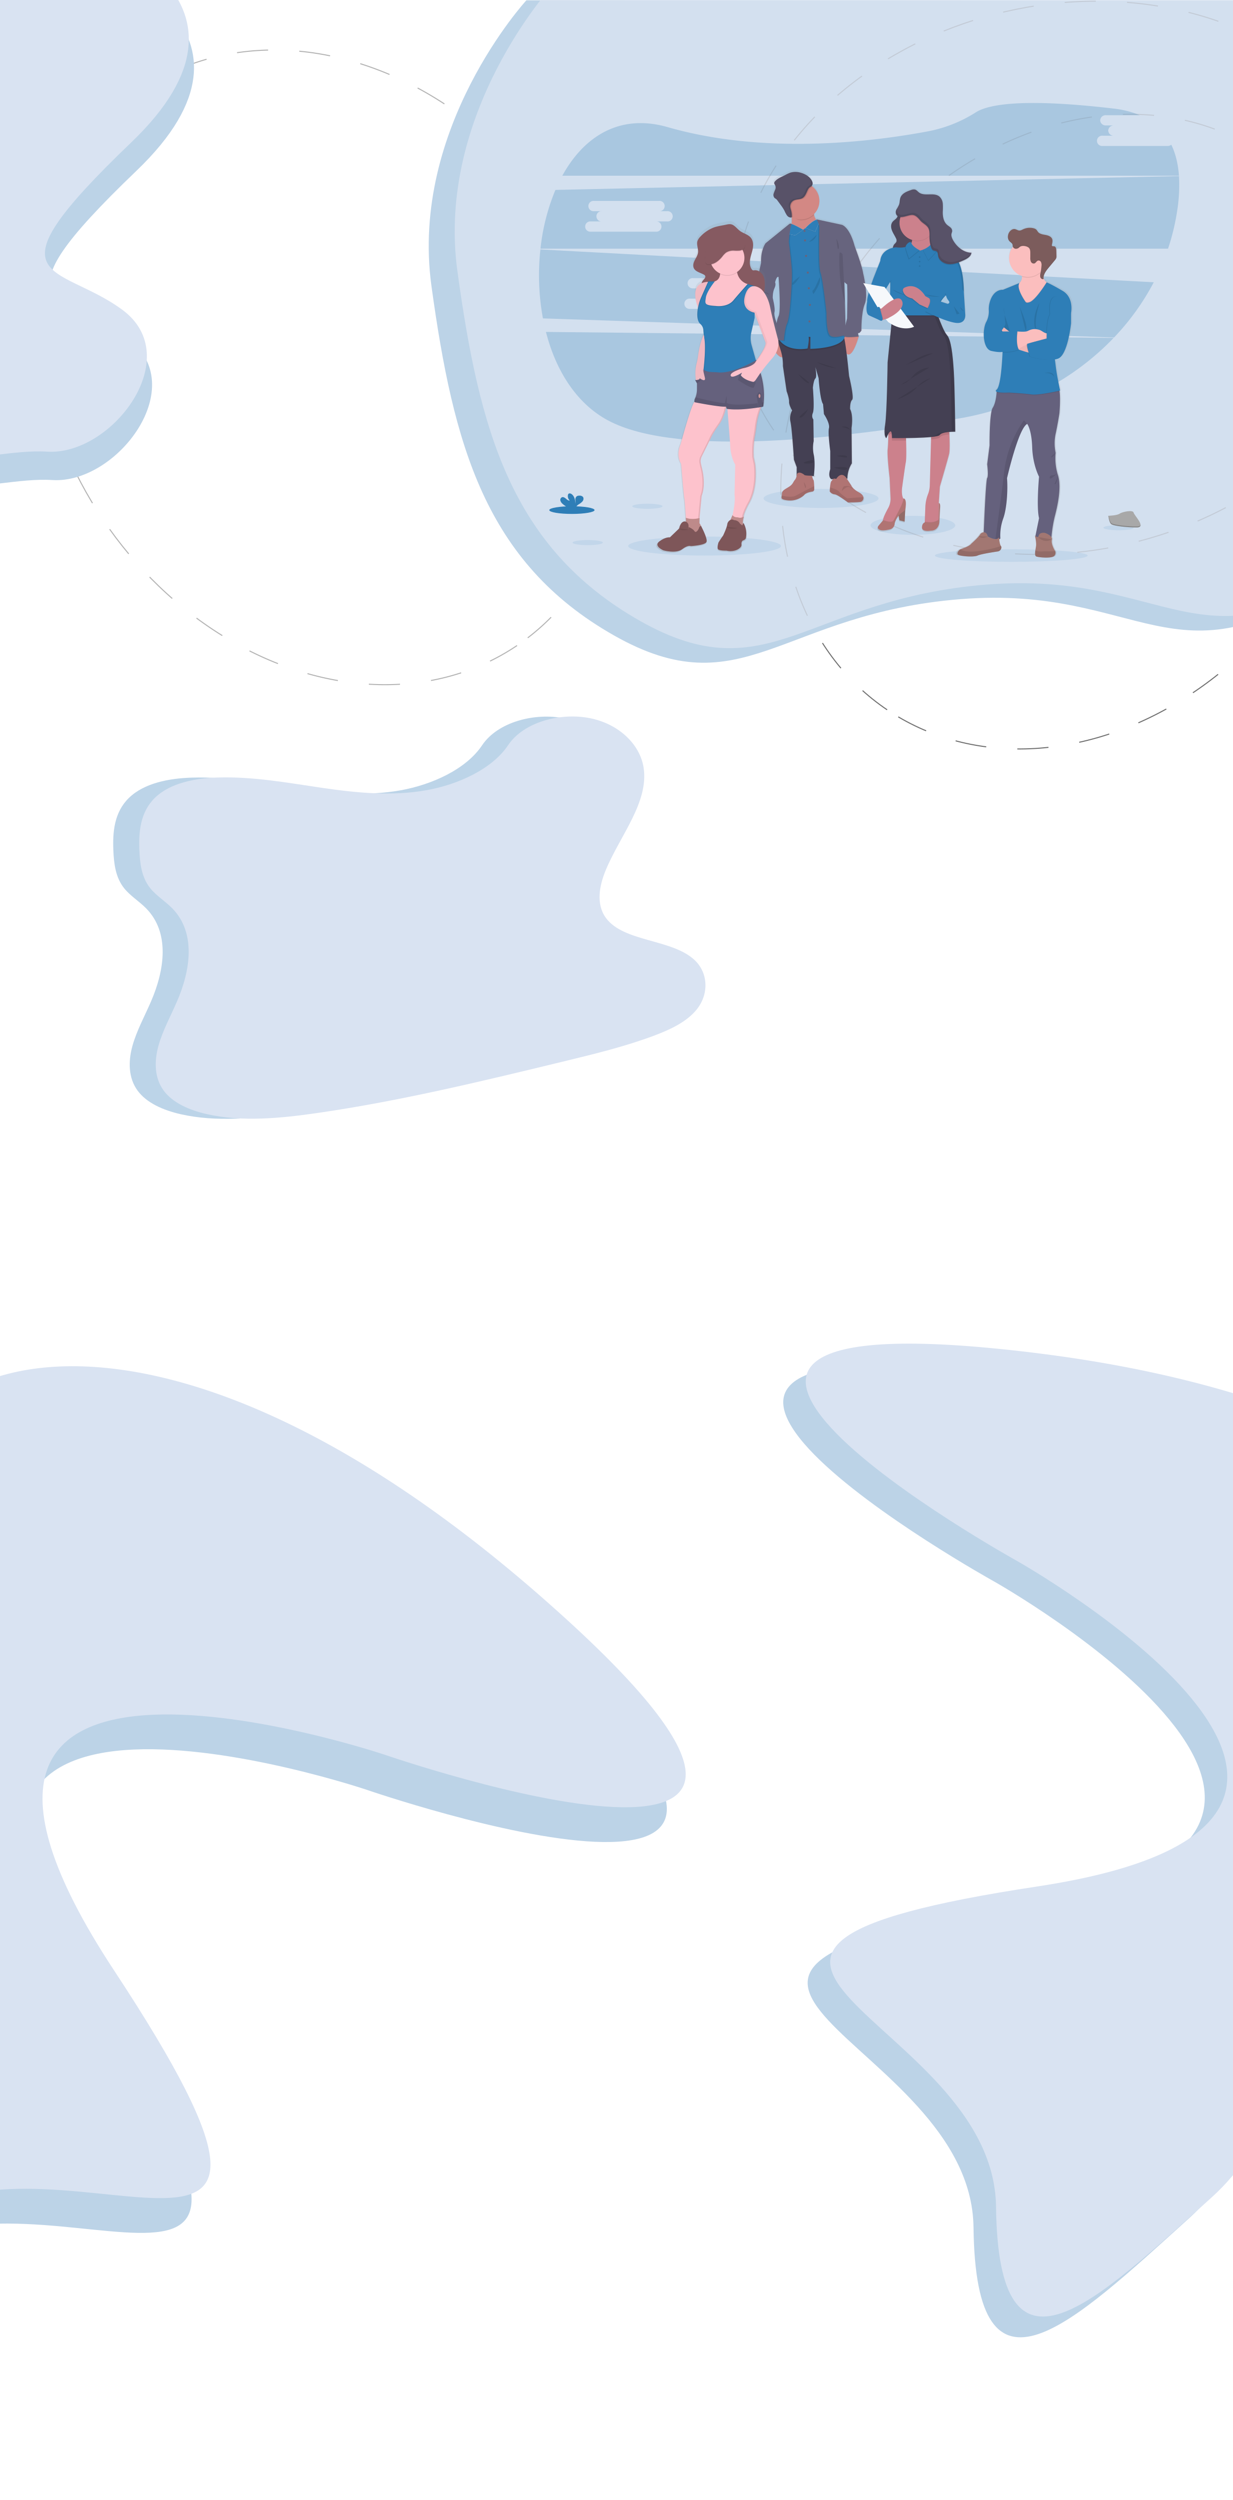 <svg xmlns="http://www.w3.org/2000/svg" xmlns:xlink="http://www.w3.org/1999/xlink" width="1186" height="2403" viewBox="0 0 1186 2403">
  <rect x="0" y="0" width="1186" height="2403" fill="#333333" stroke="none"/>
  <defs>
    <linearGradient id="linear-gradient" x1="0.5" y1="1" x2="0.5" gradientUnits="objectBoundingBox">
      <stop offset="0" stop-color="gray" stop-opacity="0.251"/>
      <stop offset="0.54" stop-color="gray" stop-opacity="0.122"/>
      <stop offset="1" stop-color="gray" stop-opacity="0.102"/>
    </linearGradient>
    <linearGradient id="linear-gradient-2" x1="0.5" x2="0.5" y2="0" xlink:href="#linear-gradient"/>
    <linearGradient id="linear-gradient-3" x1="0.5" x2="0.5" y2="0" xlink:href="#linear-gradient"/>
    <linearGradient id="linear-gradient-4" x1="1.096" x2="1.096" y2="0" xlink:href="#linear-gradient"/>
    <clipPath id="clip-Landing-Page_3">
      <rect width="1186" height="2403"/>
    </clipPath>
  </defs>
  <g id="Landing-Page_3" data-name="Landing-Page – 3" clip-path="url(#clip-Landing-Page_3)">
    <rect width="1186" height="2403" fill="#fff"/>
    <g id="Ellipse_147" data-name="Ellipse 147" transform="translate(354.418 -61.771) rotate(56)" fill="none" stroke="#707070" stroke-width="1" stroke-dasharray="30" opacity="0.52">
      <ellipse cx="323" cy="263" rx="323" ry="263" stroke="none"/>
      <ellipse cx="323" cy="263" rx="322.5" ry="262.5" fill="none"/>
    </g>
    <path id="Path_544" data-name="Path 544" d="M-38.248,397.7c187.756,52.694,144.774,459.773,326.511,43.9s315.73,106.279,315.73,106.279,137.073,549.879,209.46,39.277S648.658-92.112,503.884,46.513,163.343,99.527,27.81,187.323-226,345-38.248,397.7Z" transform="matrix(0.545, -0.839, 0.839, 0.545, -436.063, 1928.4)" fill="#bcd3e7"/>
    <path id="Path_541" data-name="Path 541" d="M560.98-19.664S433.241-125.51,281.944-96.5,19.516-31.164-44.21,96.363-14.58,255.7,8.1,427.954-68.707,636.972,46.526,785.369s555.429-14.294,555.429-14.294Z" transform="translate(496.615 561.517) rotate(-87)" fill="#bcd3e7"/>
    <path id="Path_545" data-name="Path 545" d="M91.657,382.855c176.776-49.613,136.307-432.886,307.417-41.331S696.34,241.46,696.34,241.46,825.4-276.262,893.551,204.48,738.392,844.019,602.085,713.5,281.46,663.587,153.853,580.926-85.119,432.468,91.657,382.855Z" transform="translate(542.869 2130.19) rotate(-75)" fill="#bcd3e7"/>
    <path id="Path_542" data-name="Path 542" d="M2454.662,1498.815s46.124-185.871,195.6-54.8,121.208,59.776,161.068-5.511,140.616-2.362,142.1,60.271,56.216,147.349-68.1,125.311-295.988,48.715-364.065,0S2454.662,1498.815,2454.662,1498.815Z" transform="translate(1800.772 -2350.172) rotate(95)" fill="#bcd3e7"/>
    <g id="Ellipse_148" data-name="Ellipse 148" transform="translate(1631.653 267) rotate(71)" fill="none" stroke="#707070" stroke-width="1" stroke-dasharray="30">
      <ellipse cx="323" cy="263" rx="323" ry="263" stroke="none"/>
      <ellipse cx="323" cy="263" rx="322.5" ry="262.5" fill="none"/>
    </g>
    <g id="Ellipse_145" data-name="Ellipse 145" transform="translate(1432.312 294.136) rotate(124)" fill="none" stroke="#707070" stroke-width="1" stroke-dasharray="30">
      <ellipse cx="323" cy="263" rx="323" ry="263" stroke="none"/>
      <ellipse cx="323" cy="263" rx="322.5" ry="262.5" fill="none"/>
    </g>
    <g id="Ellipse_146" data-name="Ellipse 146" transform="translate(652 83.4) rotate(-13)" fill="none" stroke="#707070" stroke-width="1" stroke-dasharray="30">
      <ellipse cx="323" cy="263" rx="323" ry="263" stroke="none"/>
      <ellipse cx="323" cy="263" rx="322.5" ry="262.5" fill="none"/>
    </g>
    <path id="Path_2" data-name="Path 2" d="M560.98-19.664S433.241-125.51,281.944-96.5,19.516-31.164-44.21,96.363-14.58,255.7,8.1,427.954-68.707,636.972,46.526,785.369s555.429-14.294,555.429-14.294Z" transform="translate(521.615 547.518) rotate(-87)" fill="#d9e3f2" opacity="0.79"/>
    <g id="undraw_team_spirit_hrr4" transform="translate(518.475 98.979)">
      <path id="Path_291" data-name="Path 291" d="M43.44,426.65c9.744,37.973,30.373,70.8,62.976,86.708,67.783,33.069,220.558,16.012,334.6-3.562,59-10.128,110.829-38.054,148.5-77.408Z" transform="translate(-36.799 -206.599)" fill="#2e7eb7" opacity="0.25"/>
      <path id="Path_292" data-name="Path 292" d="M654.815,61.455h-62.57a4.953,4.953,0,1,1,0-9.863h10.826a5.2,5.2,0,0,1-5.413-4.931,5.2,5.2,0,0,1,5.413-4.926h-7.725a5.2,5.2,0,0,1-5.413-4.931,5.2,5.2,0,0,1,5.413-4.931H628a92.524,92.524,0,0,0-25.474-6.4c-89.052-10.431-120.848-3.535-132.081,3.562a131.058,131.058,0,0,1-45.768,18.291c-54.943,10.334-157.7,22.768-250.829-3.984-46.288-13.289-80.688,9.2-101.312,46.721H665.68c-.774-10.913-3.091-20.992-7.346-29.81A5.673,5.673,0,0,1,654.815,61.455Z" transform="translate(-50.146 -20.14)" fill="#2e7eb7" opacity="0.25"/>
      <path id="Path_293" data-name="Path 293" d="M32.491,280.23a229.485,229.485,0,0,0,2.431,66.251L584.29,364.8a234.474,234.474,0,0,0,38.168-53.049Zm217.267,47.262H238.932a4.95,4.95,0,1,1,0,9.857H176.389a4.95,4.95,0,1,1,0-9.857h10.826a4.953,4.953,0,1,1,0-9.863H179.48a4.95,4.95,0,1,1,0-9.857H242.05a4.95,4.95,0,1,1,0,9.857h7.708a4.953,4.953,0,1,1,0,9.863Z" transform="translate(-31.16 -139.438)" fill="#2e7eb7" opacity="0.25"/>
      <path id="Path_294" data-name="Path 294" d="M647.928,149.94,48.152,163.24A201.449,201.449,0,0,0,33.78,219.71H637.416a215.982,215.982,0,0,0,8.715-35.992A155.912,155.912,0,0,0,647.928,149.94ZM155.559,193.521H144.733a4.953,4.953,0,1,1,0,9.863H82.168a4.953,4.953,0,1,1,0-9.863H92.994a4.95,4.95,0,1,1,0-9.857H85.259a4.953,4.953,0,1,1,0-9.863h62.571a4.953,4.953,0,1,1,0,9.863h7.73a4.95,4.95,0,1,1,0,9.857Z" transform="translate(-32.368 -79.676)" fill="#2e7eb7" opacity="0.25"/>
      <ellipse id="Ellipse_118" data-name="Ellipse 118" cx="40.723" cy="9.143" rx="40.723" ry="9.143" transform="translate(318.888 396.812)" fill="#2e7eb7" opacity="0.1"/>
      <ellipse id="Ellipse_119" data-name="Ellipse 119" cx="73.467" cy="6.03" rx="73.467" ry="6.03" transform="translate(380.771 428.961)" fill="#2e7eb7" opacity="0.1"/>
      <ellipse id="Ellipse_120" data-name="Ellipse 120" cx="73.467" cy="9.143" rx="73.467" ry="9.143" transform="translate(85.792 416.705)" fill="#2e7eb7" opacity="0.1"/>
      <ellipse id="Ellipse_121" data-name="Ellipse 121" cx="55.279" cy="9.143" rx="55.279" ry="9.143" transform="translate(215.995 370.937)" fill="#2e7eb7" opacity="0.1"/>
      <path id="Path_295" data-name="Path 295" d="M518.228,237.377c-1.169-7.871-8.32-26.237-8.32-26.237h0q-.187-.812-.422-1.624c-5.072-17.43-12.093-18.946-12.093-18.946l-25.149-5.413a1.949,1.949,0,0,1,.541.5,3.489,3.489,0,0,0-.4.06,9.852,9.852,0,0,1-2.2-4.764c-.049-.26-.092-.541-.124-.807a17.69,17.69,0,0,0-1.44-26.595c-.265-.206-.541-.406-.807-.6,1.185-1.261,1.223-3.015.336-4.769-1.981-4.114-6.29-6.718-10.718-7.99a18.17,18.17,0,0,0-10.4-.222,37.586,37.586,0,0,0-5.446,2.528c-3.34,1.667-7.037,2.988-9.533,5.733a2.8,2.8,0,0,0-.953,2.3,6.208,6.208,0,0,0,.947,1.673,5.048,5.048,0,0,1,.049,4.19,40.6,40.6,0,0,0-1.554,4.027,4.21,4.21,0,0,0,.839,4.044,17.816,17.816,0,0,0,1.57,1.083,8.231,8.231,0,0,1,1.5,1.683q1.494,2,2.977,4.022a41.434,41.434,0,0,1,3.73,5.668,27.617,27.617,0,0,0,2.306,4.331,6.421,6.421,0,0,0,.991,1.039l-.292-.114a4.509,4.509,0,0,0,3.307,1.348h.152a.909.909,0,0,0,.606-.249v.541c.06,1.932.049,3.989-.087,5.922l-.233-.119a2.03,2.03,0,0,0-2.165.227l-23.152,18.578s-5.034,6.886-4.331,18.773l-4.06,17.825s-5.072,15.124-1.169,25.924,6.166,16.976,6.166,16.976,1.559,12.272,3.9,13.273,3.356,1.543,3.356,1.543l.466,2.934h0s.157.287.433.769c1.705,2.966,8.022,13.435,11.692,12.315a46.923,46.923,0,0,1,.6,8.6l3.632,24.386s2.533,6.631,2.376,10.106,2.956,8.428,2.956,8.428a16.1,16.1,0,0,0-1.559,11.341c1.483,6.5,3.356,36.42,3.356,36.42l2.707,7.254-.076,8.5a8.121,8.121,0,0,1-1.678,3.789C449.6,439.5,449.73,441.7,445.5,444.3s-6.907,3.589-6.907,7.037a9.048,9.048,0,0,1-.13,1.434c-.39,2.533-1.148,3.908,6.626,4.645a20.5,20.5,0,0,0,15.222-5.088s1.342-2.436,7.665-3.421c0,0,2.165-.114,2.279-2.025.043-.66.032-1.922,0-3.313-.1-2.647-.357-5.738-.693-5.889-.422-.19-1.158-2.853-1.413-3.816h1.759s1.624-12.272,0-20.218a32.8,32.8,0,0,1-.157-13.582l-.314-20.987s-2.165-2.317-.466-6.409,0-24.305,0-24.305.628-7.254,2.42-8.953.087-10.626,0-11.092l3.194,10.713s1.4,21.3,4.374,25.149l.855,9.646s6.084,8.878,4.915,13.657,1.25,22.069,1.25,22.069v17.674s-2.734,7.1,1.083,9.646l1.624-.065c-.541.5-.958,1.261-1.591,1.916-.731.752-1.148,3.616-1.38,6.079-.195,2.084-.26,3.876-.26,3.876a6.382,6.382,0,0,0,4.682,2.777c3.058.179,13.138,7.844,13.138,7.844s9.955,0,12.531-.541l.152-.038a3.383,3.383,0,0,0,1.943-1.586,4.059,4.059,0,0,0,.466-2.918c-.319-1.521-1.526-3.188-4.2-4.607-6.653-3.508-7.643-6.794-7.643-6.794l-4.368-6.555h.623a28.041,28.041,0,0,1,4.368-14.74l-.309-34.336s1.949-11.806-1.4-18.215c0,0-.276-6.788,1.965-8.872s-2.983-23.147-2.983-23.147-1.083-11.308-2.355-21.626h0c5.267,5,10.729-12.992,11.649-16.191h.135l-.06-.233c.038-.152.06-.227.06-.227h0s-1.169-4.157-.314-3.313,2.966-2.317,2.966-2.317-.314-17.208,3.356-25.88S518.228,237.377,518.228,237.377Zm-15.7,10.951.027-.049c.541,10.507-.1,32.928-.1,32.928s-.725,2.874-1.5,6.258l-.541-21.3h0l-.541-20.067Zm-67.182-7.243s2.652,33.177,0,37.962a25.065,25.065,0,0,0-1.911,6.555c-.877-2.3-2.734-7.7-2.068-10.566.861-3.7-1.716-13.43-1.716-13.657s-.233-5.413,1.624-9.376.639-5.678.639-5.678S433.475,239.829,435.348,241.085Z" transform="translate(-205.647 -74.802)" fill="url(#linear-gradient)"/>
      <path id="Path_296" data-name="Path 296" d="M455.57,451.388c-2.311,10.16-11.5-5.2-13.6-8.888-.271-.482-.422-.763-.422-.763l1-4.672,5.267-2.165a14.714,14.714,0,0,1,2.36,1.537A14.229,14.229,0,0,1,455.57,451.388Z" transform="translate(-219.406 -210.383)" fill="#d38884"/>
      <path id="Path_297" data-name="Path 297" d="M586.344,432.444a.711.711,0,0,1-.059.227,1.153,1.153,0,0,1-.07.244c-.9,3.172-6.263,21.03-11.438,16.072-5.662-5.413-2.912-17.928-2.912-17.928h.038l11.909-1.218,2.36,2.425h0Z" transform="translate(-278.873 -208.062)" fill="#d38884"/>
      <path id="Path_298" data-name="Path 298" d="M524.725,521.491l.3,34.1a27.97,27.97,0,0,0-4.287,14.615l-15.4.606c-3.757-2.528-1.083-9.57-1.083-9.57v-17.56s-2.376-17.154-1.229-21.907-4.823-13.533-4.823-13.533l-.844-9.576c-2.912-3.827-4.293-24.965-4.293-24.965l-3.123-10.675c.087.46,1.711,9.37,0,11.01s-2.376,8.883-2.376,8.883,1.684,20.072,0,24.126.455,6.36.455,6.36l.309,20.835a32.58,32.58,0,0,0,.152,13.479c1.608,7.887,0,20.072,0,20.072H471.974l.076-8.5-2.674-7.2s-1.84-29.718-3.3-36.154a16.153,16.153,0,0,1,1.526-11.259s-3.058-4.9-2.907-8.347-2.36-10.025-2.36-10.025l-3.562-24.2a47.017,47.017,0,0,0-1.765-13.787c-2.068-6.9-5.132-15.936-5.132-15.936l3.459.309,17.452,1.554s42.434-2.853,44.334-.482a7.959,7.959,0,0,1,.8,2.474c1.906,8.558,4.423,35.369,4.423,35.369s5.132,20.911,2.929,22.979-1.933,8.8-1.933,8.8C526.646,509.745,524.725,521.491,524.725,521.491Z" transform="translate(-224.144 -209.227)" fill="#444053"/>
      <path id="Path_299" data-name="Path 299" d="M493.56,692.684c-.119,1.9-2.236,2.014-2.236,2.014-6.2.974-7.524,3.389-7.524,3.389a19.925,19.925,0,0,1-14.935,5.056c-7.633-.736-6.891-2.095-6.5-4.612a9.531,9.531,0,0,0,.124-1.418c0-3.448,2.642-4.428,6.777-7.037s4.022-4.769,5.743-6.664,1.9-5.57,1.9-5.57c1.949-3.394,6.891.541,6.891.541.233,1.2,7.578,1.034,7.578,1.034s.974,3.908,1.478,4.136c.33.152.579,3.215.677,5.846C493.592,690.778,493.6,692.029,493.56,692.684Z" transform="translate(-228.852 -321.183)" fill="#b07473"/>
      <path id="Path_300" data-name="Path 300" d="M493.56,703.655c-.119,1.9-2.236,2.014-2.236,2.014-6.2.974-7.524,3.389-7.524,3.389a19.925,19.925,0,0,1-14.935,5.056c-7.633-.736-6.891-2.095-6.5-4.612,3.41.844,9.928,2.024,13.733-.043,5.289-2.869,9.083-4.872,9.083-4.872l8.358-4.206C493.592,701.749,493.6,703,493.56,703.655Z" transform="translate(-228.852 -332.155)" opacity="0.1"/>
      <path id="Path_301" data-name="Path 301" d="M579.593,704.766a3.3,3.3,0,0,1-1.905,1.575l-.146.038c-2.528.541-12.3.541-12.3.541s-9.879-7.638-12.867-7.811a6.284,6.284,0,0,1-4.6-2.761s.06-1.776.249-3.843c.233-2.447.639-5.289,1.359-6.036,1.321-1.38,1.624-3.248,4.6-2.068,0,0,4.244-7.481,9.246-1.7l5.175,7.849s.974,3.248,7.53,6.772c2.62,1.407,3.789,3.064,4.119,4.574A4.034,4.034,0,0,1,579.593,704.766Z" transform="translate(-268.132 -323.041)" fill="#b07473"/>
      <path id="Path_302" data-name="Path 302" d="M579.593,714.931c-.585.493-1.229,1.023-1.905,1.575l-.146.038c-2.528.541-12.3.541-12.3.541s-9.879-7.638-12.867-7.811a6.284,6.284,0,0,1-4.6-2.761s.06-1.776.249-3.843c3.042.909,7.649,2.517,8.883,4.249,1.895,2.636,7.649,6.317,7.649,6.317s10.729-1.034,15.492-1.175A4.034,4.034,0,0,1,579.593,714.931Z" transform="translate(-268.132 -333.205)" opacity="0.1"/>
      <path id="Path_303" data-name="Path 303" d="M505.175,216.306l-14.128,14.935s-17.122-1.261-14.134-6.317c1.521-2.577,1.759-7.968,1.624-12.656-.125-4.52-.59-8.369-.59-8.369s24.013-11.952,22.194-.807a18.342,18.342,0,0,0-.065,6.36C501.1,215.083,505.175,216.306,505.175,216.306Z" transform="translate(-235.466 -101.876)" fill="#d38884"/>
      <path id="Path_304" data-name="Path 304" d="M501.292,203.093a18.343,18.343,0,0,0-.065,6.36,17.625,17.625,0,0,1-12.569,5.245c-3.248,0-6.761-2.669-9.386-4.211-.125-4.525-.152-6.588-.152-6.588S503.133,191.947,501.292,203.093Z" transform="translate(-236.639 -101.876)" opacity="0.1"/>
      <path id="Path_305" data-name="Path 305" d="M499.43,179.181a17.7,17.7,0,1,1-6.658-13.825A17.7,17.7,0,0,1,499.43,179.181Z" transform="translate(-229.721 -84.974)" fill="#d38884"/>
      <path id="Path_306" data-name="Path 306" d="M520.2,436.486c-4.406,10.485-32.75,10.7-32.75,10.7V435.756l-1.716-.114c.742,3.275-1.039,11.259-1.039,11.259-22.4,3.161-27.861-9.6-27.861-9.6l.779-4.368,17.452,1.554s42.434-2.853,44.334-.482A7.965,7.965,0,0,1,520.2,436.486Z" transform="translate(-226.415 -209.479)" opacity="0.1"/>
      <path id="Path_307" data-name="Path 307" d="M487.447,351.617V340.184l-1.716-.108c.742,3.248-1.039,11.259-1.039,11.259-16.857,2.376-24.121-4.26-26.681-7.692a10.476,10.476,0,0,1-1.18-1.905l6.842-38.487,1.624-56.643,2.452-9.939.568-4.769v-.054h.06l1.743.747L480.55,237.1l11.849-8.948.173-.125.59-.449.98.785,2.436,1.954,7.811,50.445s13.533,38.839,16.066,54.516c.1.628.184,1.213.249,1.759C522.378,351.351,487.447,351.617,487.447,351.617Z" transform="translate(-226.415 -115.288)" fill="#2e7eb7"/>
      <circle id="Ellipse_123" data-name="Ellipse 123" cx="1.007" cy="1.007" r="1.007" transform="translate(254.395 121.922)" fill="#67647e"/>
      <circle id="Ellipse_124" data-name="Ellipse 124" cx="1.007" cy="1.007" r="1.007" transform="translate(254.861 131.113)" fill="#67647e"/>
      <circle id="Ellipse_125" data-name="Ellipse 125" cx="1.007" cy="1.007" r="1.007" transform="translate(255.868 145.994)" fill="#67647e"/>
      <circle id="Ellipse_126" data-name="Ellipse 126" cx="1.007" cy="1.007" r="1.007" transform="translate(257.53 162.023)" fill="#67647e"/>
      <circle id="Ellipse_127" data-name="Ellipse 127" cx="1.007" cy="1.007" r="1.007" transform="translate(258.536 177.071)" fill="#67647e"/>
      <circle id="Ellipse_128" data-name="Ellipse 128" cx="1.007" cy="1.007" r="1.007" transform="translate(259.543 193.099)" fill="#67647e"/>
      <circle id="Ellipse_129" data-name="Ellipse 129" cx="1.007" cy="1.007" r="1.007" transform="translate(259.143 208.954)" fill="#67647e"/>
      <path id="Path_308" data-name="Path 308" d="M468.983,312.327s-1.126,14.74-3.194,19.027S462.8,347.67,462.8,347.67l-4.8-.541a10.475,10.475,0,0,1-1.18-1.905l6.842-38.487,1.624-56.643,2.458-9.944.568-4.769.065-.027a1.938,1.938,0,0,1,1.711.027l.227.119q-.1.292-.195.6c-1.873,5.862-2.571,16.667-2.571,16.667s2.707,19.763,2.988,28.955S468.983,312.327,468.983,312.327Z" transform="translate(-226.41 -118.768)" opacity="0.1"/>
      <path id="Path_309" data-name="Path 309" d="M450.173,436.453a2.778,2.778,0,0,1-.184.357c-1.862,3.145-6.582,5.142-8.017,5.689-.271-.482-.422-.763-.422-.763l1-4.672,5.267-2.165a14.712,14.712,0,0,1,2.36,1.554Z" transform="translate(-219.406 -210.383)" opacity="0.1"/>
      <path id="Path_310" data-name="Path 310" d="M424.635,298.81l-4.368,2.6-3.979,17.7s-4.98,15.011-1.153,25.734,6.052,16.862,6.052,16.862,1.532,12.18,3.832,13.176,3.291,1.532,3.291,1.532l.46,2.912s6.236-2.117,8.439-5.846-1.624-12.992-1.624-12.992-3.291-7.892-2.447-11.568-1.689-13.327-1.689-13.533-.227-5.364,1.624-9.311.617-5.63.617-5.63l-1.153-11.259Z" transform="translate(-206.626 -147.96)" fill="#67647e"/>
      <path id="Path_311" data-name="Path 311" d="M550.461,339.308s-11.568,4.363-15.243.541-3.3-21.755-3.3-21.755S528.4,285,526.177,279.569s-1.083-44.658-1.083-44.658-1.494-5.072-2.8-6.4a1.42,1.42,0,0,0-.276-.222l.449.1,1.57.336,2.436,1.954,7.811,50.445s13.533,38.839,16.066,54.516Z" transform="translate(-256.316 -115.614)" opacity="0.1"/>
      <path id="Path_312" data-name="Path 312" d="M586.9,432.895h-.13c-1.456.189-14.307,1.743-14.361-.931a7.844,7.844,0,0,1,.049-.926l11.909-1.218,2.36,2.425h0c.043.157.076.292.108.4Z" transform="translate(-279.429 -208.053)" opacity="0.1"/>
      <path id="Path_313" data-name="Path 313" d="M574.569,266.07l8.444,4.406s7.037,18.221,8.163,26.032c0,0,5.213,20.927,1.624,29.534s-3.291,25.691-3.291,25.691-2.068,3.14-2.912,2.3.309,3.291.309,3.291-14.437,1.916-14.5-.92,3.313-16.391,3.313-16.391.92-32.246-.384-37.3S574.569,266.07,574.569,266.07Z" transform="translate(-279.429 -132.943)" fill="#67647e"/>
      <path id="Path_314" data-name="Path 314" d="M524.008,329.52s-4.753,11.638-6.285,12.407.309,3.827.309,3.827S526.688,333.656,524.008,329.52Z" transform="translate(-254.066 -162.046)" opacity="0.1"/>
      <path id="Path_315" data-name="Path 315" d="M518.328,254.095c.054-.222-5.667,5.613-7.2,6.5S516.72,260.536,518.328,254.095Z" transform="translate(-251.222 -127.447)" opacity="0.1"/>
      <path id="Path_316" data-name="Path 316" d="M488.669,327.82s-8.731,5.646-7.578,7.882S488.669,327.82,488.669,327.82Z" transform="translate(-237.495 -161.267)" opacity="0.1"/>
      <path id="Path_317" data-name="Path 317" d="M524.47,480.07a46.739,46.739,0,0,0,18.995,5.954Z" transform="translate(-257.44 -231.102)" opacity="0.1"/>
      <path id="Path_318" data-name="Path 318" d="M491.5,501.3s6.891,8.661,10.036,8.883S491.5,501.3,491.5,501.3Z" transform="translate(-242.317 -240.839)" opacity="0.1"/>
      <path id="Path_319" data-name="Path 319" d="M502.285,564c-.309.152-3.908,7.811-7.578,8.044S502.285,564,502.285,564Z" transform="translate(-243.45 -269.599)" opacity="0.1"/>
      <path id="Path_320" data-name="Path 320" d="M568.33,594.808s6.831-1.532,8.352,3.367C576.682,598.159,576.222,596.627,568.33,594.808Z" transform="translate(-277.558 -283.626)" opacity="0.1"/>
      <path id="Path_321" data-name="Path 321" d="M559.84,646.254s8.277-1.689,10.036.612S559.84,646.254,559.84,646.254Z" transform="translate(-273.664 -307.054)" opacity="0.1"/>
      <path id="Path_322" data-name="Path 322" d="M509.7,654c0,.076-8.423,1.689-8.12,2.761s8.986.92,9.294-.769A1.624,1.624,0,0,0,509.7,654Z" transform="translate(-246.939 -310.881)" opacity="0.1"/>
      <path id="Path_323" data-name="Path 323" d="M554.75,667.007s13.841-1.689,12.992,1.223S554.75,667.007,554.75,667.007Z" transform="translate(-271.329 -316.624)" opacity="0.1"/>
      <path id="Path_324" data-name="Path 324" d="M420.89,352.44c.076.227,9.116,1.456,10.339,4.368,0,0-8.883-4.141-10.285-4.141" transform="translate(-209.93 -172.559)" opacity="0.1"/>
      <path id="Path_325" data-name="Path 325" d="M438.449,396.16s-7.508,2.376-6.972,5.954S430.714,400.458,438.449,396.16Z" transform="translate(-214.773 -192.613)" opacity="0.1"/>
      <path id="Path_326" data-name="Path 326" d="M437.92,427.172s2.734-3.751,5.337-3.064S437.92,427.172,437.92,427.172Z" transform="translate(-217.741 -205.394)" opacity="0.1"/>
      <path id="Path_327" data-name="Path 327" d="M492.794,165.353a4.26,4.26,0,0,1-.877.655c-2.165,1.261-2.761,3.2-3.789,5.446-.958,2.052-2.014,4.222-3.946,5.386-2.5,1.5-5.781.953-8.374,2.263a6.5,6.5,0,0,0-3.464,6.4,18.477,18.477,0,0,0,.736,2.934,20.922,20.922,0,0,1,.79,6.371,1.1,1.1,0,0,1,0,.189,17.69,17.69,0,1,1,18.946-29.648Z" transform="translate(-229.743 -84.971)" opacity="0.1"/>
      <path id="Path_328" data-name="Path 328" d="M484.848,151.328c-1.943-4.082-6.171-6.669-10.518-7.93a17.665,17.665,0,0,0-10.215-.217,37.47,37.47,0,0,0-5.343,2.506c-3.28,1.656-6.886,2.966-9.354,5.689a2.851,2.851,0,0,0-.936,2.284,6.377,6.377,0,0,0,.926,1.656,5.027,5.027,0,0,1,.049,4.163,38.18,38.18,0,0,0-1.527,4,4.209,4.209,0,0,0,.823,4.011,15,15,0,0,0,1.548,1.083,8.147,8.147,0,0,1,1.467,1.667l2.923,3.995a40.513,40.513,0,0,1,3.659,5.624,26.8,26.8,0,0,0,2.263,4.293,4.9,4.9,0,0,0,4.1,2.192.8.8,0,0,0,.65-.309.855.855,0,0,0,.081-.406,20.775,20.775,0,0,0-.774-6.35,18.33,18.33,0,0,1-.736-2.934,6.523,6.523,0,0,1,3.464-6.4c2.6-1.31,5.884-.758,8.374-2.257,1.938-1.169,2.993-3.34,3.946-5.413,1.045-2.241,1.624-4.184,3.789-5.446S485.925,153.477,484.848,151.328Z" transform="translate(-222.257 -76.273)" fill="#585268"/>
      <path id="Path_329" data-name="Path 329" d="M501.63,693.06s2.707,3.448,2,5.413S501.63,693.06,501.63,693.06Z" transform="translate(-246.964 -328.797)" opacity="0.1"/>
      <path id="Path_330" data-name="Path 330" d="M569.28,704.994s.6-4.623,3.01-4.666,2.528-.249,4.368.46,3.567,1.808,3.015,1.97-3.167-2.642-5.852-1.207A19.33,19.33,0,0,0,569.28,704.994Z" transform="translate(-277.994 -332.103)" opacity="0.1"/>
      <path id="Path_331" data-name="Path 331" d="M480.729,246.535l7.578-5.31s-11.086-6.55-12.407-5.63-2.23,9.2-2.23,9.2Z" transform="translate(-234.139 -118.924)" opacity="0.1"/>
      <path id="Path_332" data-name="Path 332" d="M480.669,245.818l7.578-5.413s-11.086-6.55-12.407-5.63-2.23,9.657-2.23,9.657Z" transform="translate(-234.111 -118.548)" fill="#e1e7ef"/>
      <path id="Path_333" data-name="Path 333" d="M480.669,245.818l7.578-5.413s-11.086-6.55-12.407-5.63-2.23,9.657-2.23,9.657Z" transform="translate(-234.111 -118.548)" fill="#2e7eb7"/>
      <path id="Path_334" data-name="Path 334" d="M455.129,234.652l-.227-.114a1.965,1.965,0,0,0-2.127.222L430.039,253.2s-4.942,6.837-4.255,18.632l13.408,18.995s1.532-6.431,3.367-5.207c0,0,2.6,32.939,0,37.686s-3.751,22.519-3.751,22.519l8.807,1s.92-12.028,2.988-16.315,3.194-19.027,3.194-19.027,1.862-21.414,1.554-30.606-2.988-28.955-2.988-28.955S453.115,240.336,455.129,234.652Z" transform="translate(-212.144 -118.381)" fill="#67647e"/>
      <path id="Path_335" data-name="Path 335" d="M513.886,239.874l-9.446-3.5s12.028-13.176,13.533-5.868Z" transform="translate(-248.253 -115.619)" opacity="0.1"/>
      <path id="Path_336" data-name="Path 336" d="M513.886,239.024l-9.446-3.5s12.028-13.176,13.533-5.868Z" transform="translate(-248.253 -115.229)" fill="#e1e7ef"/>
      <path id="Path_337" data-name="Path 337" d="M513.886,239.024l-9.446-3.5s12.028-13.176,13.533-5.868Z" transform="translate(-248.253 -115.229)" fill="#2e7eb7"/>
      <path id="Path_338" data-name="Path 338" d="M521.32,228.114a.541.541,0,0,1,.39.087Z" transform="translate(-255.995 -115.53)" opacity="0.1"/>
      <path id="Path_339" data-name="Path 339" d="M523,226.422l25.063,5.413s6.9,1.532,11.876,18.843-6.821,38.52-6.821,38.52l-2.6-2.214,1.3,50.553s-11.568,4.363-15.243.541-3.291-21.772-3.291-21.772-3.524-33.085-5.749-38.525-1.083-44.653-1.083-44.653S524.407,226.119,523,226.422Z" transform="translate(-256.766 -114.752)" fill="#67647e"/>
      <path id="Path_340" data-name="Path 340" d="M565.081,285.748c-.352.325-.763,15.622.769,27.266A148.6,148.6,0,0,0,570.181,334l-2.274-46.645S566.153,284.752,565.081,285.748Z" transform="translate(-275.917 -141.865)" opacity="0.1"/>
      <path id="Path_341" data-name="Path 341" d="M559.7,261.6c.612.384,3.3,6.739,2.068,9.343S559.7,261.6,559.7,261.6Z" transform="translate(-273.6 -130.893)" opacity="0.1"/>
      <path id="Path_342" data-name="Path 342" d="M496.18,153.9a13.836,13.836,0,0,0-5.511-5.77A13.1,13.1,0,0,1,494.8,153c1.083,2.165.763,4.331-1.342,5.516s-2.761,3.2-3.789,5.446c-.958,2.052-2.014,4.222-3.952,5.413-2.49,1.5-5.776.947-8.374,2.257a6.539,6.539,0,0,0-3.464,6.409,18.409,18.409,0,0,0,.742,2.928,20.937,20.937,0,0,1,.79,6.371.854.854,0,0,1-.087.406.774.774,0,0,1-.644.309,3.729,3.729,0,0,1-1.889-.352,4.4,4.4,0,0,0,3.248,1.272.639.639,0,0,0,.725-.715,20.77,20.77,0,0,0-.785-6.371,17.784,17.784,0,0,1-.742-2.934,6.523,6.523,0,0,1,3.464-6.4c2.6-1.31,5.884-.758,8.374-2.257,1.938-1.169,2.993-3.34,3.946-5.413,1.045-2.241,1.624-4.184,3.789-5.446S497.263,156.049,496.18,153.9Z" transform="translate(-233.735 -78.845)" opacity="0.1"/>
      <path id="Path_343" data-name="Path 343" d="M711.458,232.423c-7.459-.146-14.042-5.413-17.771-11.849a11.908,11.908,0,0,1-1.8-5.072,5.858,5.858,0,0,1,.206-1.213,12.59,12.59,0,0,0,.541-1.857,3.244,3.244,0,0,0,0-.758v-.043a4.479,4.479,0,0,0-1.624-3.643c-1-.936-2.246-1.624-3.286-2.555-3.2-2.815-4.179-7.329-4.239-11.627v-.227c.038-1.84.184-3.686.168-5.527a23.242,23.242,0,0,0-.135-3.129,10.339,10.339,0,0,0-3.345-6.918c-5.337-4.331-14.312.179-19.839-3.914-1.342-1-2.43-2.479-4.06-2.869a6.84,6.84,0,0,0-3.708.5c-4.071,1.342-8.612,3.107-10.2,7.037-.909,2.257-.655,4.834-1.489,7.118a35.545,35.545,0,0,1-2.328,4.3,6.729,6.729,0,0,0-.866,3.589,4.049,4.049,0,0,0,.265,1.911,4.873,4.873,0,0,0,1.326,1.9,6.305,6.305,0,0,1-.79,1.267c-1.039,1.272-2.636,2.165-3.719,3.432-2,2.322-1.927,5.478-.942,8.206s2.766,5.213,3.995,7.871a4.225,4.225,0,0,1,.406,3.589,10.292,10.292,0,0,1-1.8,2.089,6.567,6.567,0,0,0-1.624,3.627c-12.185,2.782-12.2,12.575-12.2,12.575h0l-6.582,16.553s-1.055,2.788-2.3,6.469l-7.789-1.4,5.413,9.062c-1.023,3.692-1.748,7.113-1.51,8.834,0,0-2.42,11.368,1.884,13.354l9.495,4.271a5.625,5.625,0,0,0,1.315.59l.384.173a1.018,1.018,0,0,0,.888,0h.13a1.278,1.278,0,0,0,.541-.081,1.083,1.083,0,0,0,.476-.514.161.161,0,0,1,0-.054l2.842-.823,2.409,2.853c1.083.763,2.165,1.424,3.188,2.019l-3.73,37.037s-.6,49.26-2.42,60.486a31.444,31.444,0,0,0-.422,8.921l-.07.119c.449,3.167,1.624,3.789,1.624,3.789v-.043a.356.356,0,0,0,.07.043,31.9,31.9,0,0,1,1.949-4.179v.812c-.038,4.179-.168,10.031-.6,13.836-.736,6.5,1.884,27.9,1.884,27.9l.9,19.487a18.015,18.015,0,0,1-2.219,9.495c-2.165,3.892-4.931,9.37-5.132,11.8a2.427,2.427,0,0,0,0,.4h0l-4.645,5.586s-1.813,2.8,2.284,3.935c2.2.612,6,0,9.056-.72a6.052,6.052,0,0,0,4.693-5.889A20.841,20.841,0,0,1,640.454,487l.763,4.487,5.11,1.267.655-12.3a5.413,5.413,0,0,0,.352-2.165h0c1.007-8.748-2.371-7.963-2.371-7.963a.471.471,0,0,1,.162.3l-.162-.3h0c-2.073-4.092-1.083-10.826-1.083-10.826s2.707-19.487,3.632-24.635c.666-3.638.39-15.547.168-22.194a7.914,7.914,0,0,0-.027-.807c7.925-.1,17.636-.368,24.451-1.028v.8l-1.256,46.039a25.275,25.275,0,0,1-1.765,8.564.468.468,0,0,1-.06.157,37.352,37.352,0,0,0-2.5,12.066l-.585,14.615v.406h0c-1.018.39-2.625,1.521-2.669,4.8-.07,4.807,8.4,3.2,8.4,3.2,8.466,0,8.536-8.813,8.536-8.813s.265-8.082.671-13.49-1.277-4.217-1.277-4.217l-.13,15.384V477l.13-1.954v-.054h0v-.417l1.066-15.866s7.8-26.438,9.008-31.51c.861-3.605.5-14.464.222-20.467a4.769,4.769,0,0,0-.043-.8c2.42-.217,4.558-.238,5.413-.238h.4s-.4-42.461-1.413-58.462-2.62-30.644-6.653-35.05c-2.436-2.663-5.83-10.886-8.12-16.976a84.918,84.918,0,0,0,14.924,4.872c12.77,2.674,11.021-8.412,11.021-8.412l-1.294-20.965h.087a106.882,106.882,0,0,0-1.407-16.391,48.222,48.222,0,0,0-3.291-11.909c1.386-.541,2.755-1.121,4.1-1.716,3.47-1.532,7.378-3.7,7.876-7.443h-.168a4.827,4.827,0,0,0,.13-.823ZM632.3,262.737h0c.027,2.165-.054,5.922-.184,10.074l-4.054-5.413,4.065-6.593ZM686.628,273.731Zm1.689,8.19-6.756-2.165a30.311,30.311,0,0,1,4.174-5.164l.585-.541-.211.043.325-.3.195-.043-.309.3.368-.076a11.525,11.525,0,0,0,2.3,4.628c2.425,2.647-.666,3.318-.666,3.318Z" transform="translate(-294.809 -89.39)" fill="url(#linear-gradient-2)"/>
      <path id="Path_344" data-name="Path 344" d="M645.311,715.66l-.79,14.984-5.04-1.261-1.061-6.23Z" transform="translate(-292.84 -328.261)" fill="#a27772"/>
      <path id="Path_345" data-name="Path 345" d="M645.311,715.66l-.79,14.984-5.04-1.261-1.061-6.23Z" transform="translate(-292.84 -328.261)" opacity="0.1"/>
      <path id="Path_346" data-name="Path 346" d="M716.48,686.146l7.687,1.591,5.7-5.034V668.515l.13-1.938v-.06h0v-.411l1.061-15.769s7.692-26.248,8.888-31.288c.844-3.573.493-14.356.211-20.316-.114-2.441-.211-4.076-.211-4.076l-16.97-4.109-.357,13.046-1.24,45.709a25.328,25.328,0,0,1-1.738,8.5l-.06.157a37.2,37.2,0,0,0-2.463,11.974l-.574,14.534v.4Z" transform="translate(-345.512 -281.777)" fill="#cc818c"/>
      <path id="Path_347" data-name="Path 347" d="M741.45,730.141v.4h0v-.411Z" transform="translate(-356.966 -345.801)" opacity="0.1"/>
      <path id="Path_348" data-name="Path 348" d="M716.48,763.21l7.687,1.591,5.7-5.034V758.56a1.624,1.624,0,0,1-.817,1.3l-.081.049a15.319,15.319,0,0,1-8.629,1.705l-3-.254a2.809,2.809,0,0,0-.8.195v.4Z" transform="translate(-345.512 -358.841)" opacity="0.1"/>
      <path id="Path_349" data-name="Path 349" d="M726.775,747.517l.081-.043a1.624,1.624,0,0,0,.828-1.407l.125-15.271s1.656-1.185,1.256,4.184-.66,13.392-.66,13.392-.065,8.748-8.417,8.748c0,0-8.352,1.591-8.288-3.183s3.448-4.969,3.448-4.969l3,.26A15.282,15.282,0,0,0,726.775,747.517Z" transform="translate(-343.32 -346.055)" fill="#b07473"/>
      <path id="Path_350" data-name="Path 350" d="M642.52,687.136c.195,3.448,10.339,1.456,10.339,1.456l6.826-13.251s5.7-4.379,2.847-8.223a6.121,6.121,0,0,1-.417-.655l-.027-.032h0c-.06-.1-.114-.2-.168-.308h0c-2.046-4.06-1.039-10.718-1.039-10.718s2.647-19.357,3.578-24.462c.655-3.605.384-15.433.168-22.048-.087-2.75-.168-4.6-.168-4.6l-16.84-4.509v5.023c-.038,4.152-.168,9.96-.6,13.739-.725,6.425,1.857,27.7,1.857,27.7l.893,19.363a17.933,17.933,0,0,1-2.165,9.424c-2.111,3.865-4.872,9.311-5.061,11.719a2.369,2.369,0,0,0-.027.373Z" transform="translate(-311.588 -286.016)" fill="#cc818c"/>
      <path id="Path_351" data-name="Path 351" d="M642.516,743.633c.195,3.448,10.339,1.456,10.339,1.456l6.826-13.251s5.7-4.379,2.847-8.223a6.129,6.129,0,0,1-.417-.655c-.092,2.008-2.3,7.037-2.3,7.037s-5.635,11.276-7.427,13.858-9.576-.482-9.868-.59A2.368,2.368,0,0,0,642.516,743.633Z" transform="translate(-311.584 -342.512)" opacity="0.1"/>
      <path id="Path_352" data-name="Path 352" d="M657.655,722.285s3.335-.774,2.339,7.909h0a5.592,5.592,0,0,1-2.636,4.964,18.956,18.956,0,0,0-7.93,11h0A6,6,0,0,1,644.8,752c-3.01.7-6.761,1.321-8.932.715-4.044-1.126-2.252-3.908-2.252-3.908l4.639-5.505s8.087,3.183,9.874.6,7.427-13.852,7.427-13.852S658.645,723.016,657.655,722.285Z" transform="translate(-307.322 -342.194)" fill="#b07473"/>
      <path id="Path_353" data-name="Path 353" d="M728.177,593.52l-.357,13.046c4.52-.438,7.757-1.05,8.309-1.911,1.2-1.851,5.538-2.631,9.229-2.95-.114-2.441-.211-4.076-.211-4.076Z" transform="translate(-350.714 -283.139)" opacity="0.1"/>
      <path id="Path_354" data-name="Path 354" d="M651.94,607.743A6.193,6.193,0,0,1,653.8,605.5c1.786-.991,1.591,6.366,1.591,6.366s5.954.054,13.56-.043c-.087-2.75-.168-4.6-.168-4.6l-16.84-4.5S651.972,604.809,651.94,607.743Z" transform="translate(-315.909 -287.359)" opacity="0.1"/>
      <path id="Path_355" data-name="Path 355" d="M646.9,511.075s1.992-5.413,3.789-6.377,1.591,6.36,1.591,6.36,43.749.4,45.936-2.983,14.913-3.183,14.913-3.183-.4-42.158-1.391-58.061-2.582-30.427-6.561-34.8c-2.571-2.831-6.231-11.99-8.493-18.1-1.229-3.335-2.046-5.765-2.046-5.765l-41.757,2.382-.341,3.383-4.433,44.344s-.6,48.919-2.387,60.053S646.9,511.075,646.9,511.075Z" transform="translate(-312.794 -188.948)" fill="#444053"/>
      <g id="Group_36" data-name="Group 36" transform="translate(332.404 199.222)" opacity="0.1">
        <path id="Path_356" data-name="Path 356" d="M702.94,508.076c2.165-3.378,14.913-3.183,14.913-3.183s-.4-42.158-1.391-58.061-2.582-30.427-6.561-34.8c-2.582-2.842-6.23-11.99-8.493-18.1-1.034-2.8-1.776-4.964-1.981-5.581l3.248-.184s.817,2.431,2.052,5.765c2.263,6.106,5.917,15.265,8.488,18.1,3.979,4.374,5.57,18.892,6.561,34.8s1.4,58.061,1.4,58.061-12.726-.195-14.919,3.183c-1.868,2.885-34.06,3.021-43.4,2.993C674.84,511.043,701.251,510.686,702.94,508.076Z" transform="translate(-653.317 -388.17)"/>
        <path id="Path_357" data-name="Path 357" d="M647.335,603.361c.807-.449,1.207.8,1.407,2.306a31.224,31.224,0,0,0-1.878,4.071s-1.153-.622-1.624-3.789A7.368,7.368,0,0,1,647.335,603.361Z" transform="translate(-645.24 -486.832)"/>
      </g>
      <path id="Path_358" data-name="Path 358" d="M665.174,194.672c-2.891,3.941.032,9.543-3.069,13.376-1.023,1.267-2.6,2.165-3.665,3.41-1.976,2.306-1.9,5.44-.931,8.147s2.707,5.175,3.941,7.817a4.182,4.182,0,0,1,.4,3.562,10.09,10.09,0,0,1-1.776,2.073,7.477,7.477,0,0,0-.974,7.936c1.072,2.62,3.118,4.872,5.137,7.091a3.506,3.506,0,0,0,5.094,1.164,20.029,20.029,0,0,0,9.116-26.14c-1.678-4.022-4.477-7.876-4.5-12.125,0-3.372,1.732-6.593,2.041-9.949.374-4.082-2.041-10.561-6.967-12.342C669.342,191.31,666.641,192.647,665.174,194.672Z" transform="translate(-318.159 -97.45)" fill="#585268"/>
      <path id="Path_359" data-name="Path 359" d="M665.174,194.672c-2.891,3.941.032,9.543-3.069,13.376-1.023,1.267-2.6,2.165-3.665,3.41-1.976,2.306-1.9,5.44-.931,8.147s2.707,5.175,3.941,7.817a4.182,4.182,0,0,1,.4,3.562,10.09,10.09,0,0,1-1.776,2.073,7.477,7.477,0,0,0-.974,7.936c1.072,2.62,3.118,4.872,5.137,7.091a3.506,3.506,0,0,0,5.094,1.164,20.029,20.029,0,0,0,9.116-26.14c-1.678-4.022-4.477-7.876-4.5-12.125,0-3.372,1.732-6.593,2.041-9.949.374-4.082-2.041-10.561-6.967-12.342C669.342,191.31,666.641,192.647,665.174,194.672Z" transform="translate(-318.159 -97.45)" opacity="0.1"/>
      <path id="Path_360" data-name="Path 360" d="M704.571,464.55c-5.787.3-11.232,2.793-16.3,5.608s-9.971,6-15.422,8" transform="translate(-325.5 -223.983)" opacity="0.1"/>
      <path id="Path_361" data-name="Path 361" d="M701.793,489.74a23.855,23.855,0,0,0-15.021,7.308c-1.407,1.489-2.62,3.156-4.087,4.585a18.157,18.157,0,0,1-8.055,4.563" transform="translate(-326.316 -235.537)" opacity="0.1"/>
      <path id="Path_362" data-name="Path 362" d="M699.245,508.91a26.264,26.264,0,0,0-12.082,7.286c-.888.958-1.694,1.981-2.582,2.939-4.791,5.142-11.557,7.871-18.091,10.453" transform="translate(-322.583 -244.33)" opacity="0.1"/>
      <path id="Path_363" data-name="Path 363" d="M706.628,242.823a118.773,118.773,0,0,0,1.191,13.814c.541,3.248,1.3,6.171,2.387,7.465,3.183,3.789-15.509,8.85-15.509,8.85L683.66,264.4s8.748-8.055,4.672-15.909S706.628,242.823,706.628,242.823Z" transform="translate(-330.458 -122.151)" fill="#cc818c"/>
      <path id="Path_364" data-name="Path 364" d="M658.79,393.935h44.144c-1.229-3.334-2.046-5.765-2.046-5.765l-41.757,2.382Z" transform="translate(-319.051 -188.948)" opacity="0.1"/>
      <path id="Path_365" data-name="Path 365" d="M646.238,339.964h47.2a16.376,16.376,0,0,1,1.889-12.515,27.659,27.659,0,0,1,4.942-6.409l.325-.3,16.478-3.648.888-.195s.135-29.962-10.474-34.076a62.028,62.028,0,0,1-16.97-9.673l-14.578,4.5-10.74-5.413c-3.448,3.708-12.6,2.252-12.6,2.252-14.978,1.721-14.978,12.992-14.978,12.992s8.748,20.413,9.413,20.413S646.238,339.964,646.238,339.964Z" transform="translate(-309.341 -135.773)" fill="#2e7eb7"/>
      <path id="Path_366" data-name="Path 366" d="M672.709,357.192s-9.625-2.133-12.9-5.862" transform="translate(-319.519 -172.05)" opacity="0.1"/>
      <path id="Path_367" data-name="Path 367" d="M763.832,341.51l-11.162,9.148a19,19,0,0,0,.368,2.165l.325-.3,16.478-3.648Z" transform="translate(-362.112 -167.546)" opacity="0.1"/>
      <path id="Path_368" data-name="Path 368" d="M717.46,380.461s2.441,1.375,6.182,3.183h6.415a16.376,16.376,0,0,1,1.889-12.515l-11.308-3.659C724.486,371.048,717.46,380.461,717.46,380.461Z" transform="translate(-345.962 -179.454)" opacity="0.1"/>
      <path id="Path_369" data-name="Path 369" d="M633.007,293.76l-6.626,3.578-6.5,16.44s-6.761,18.026-6.1,22.8c0,0-2.382,11.27,1.857,13.257l11.043,5a1.029,1.029,0,0,0,1.326-1.418c-1.575-2.983-3.307-7.649-.541-10.215l-3.183-6.626,11.5-18.827,3.843-6.5Z" transform="translate(-298.102 -145.644)" fill="#2e7eb7"/>
      <path id="Path_370" data-name="Path 370" d="M677.017,351.34c.574,2.338,2.512,5.954,8.926,7.3l7.037,5.765,7.486,3.394,3.053,1.38,1.294-9.348-2.939-1.624-3.427-1.873s-7.73-14-19.969-8.12A2.707,2.707,0,0,0,677.017,351.34Z" transform="translate(-327.372 -169.96)" opacity="0.1"/>
      <path id="Path_371" data-name="Path 371" d="M677.766,349.9c.574,2.344,2.506,5.954,8.921,7.3l7.037,5.765,7.492,3.394,3.048,1.38,1.294-9.348-2.939-1.624-3.4-1.857s-7.735-14-19.974-8.093a2.707,2.707,0,0,0-1.478,3.08Z" transform="translate(-327.721 -169.313)" fill="#cc818c"/>
      <circle id="Ellipse_130" data-name="Ellipse 130" cx="17.1" cy="17.1" r="17.1" transform="translate(346.738 98.597)" opacity="0.1"/>
      <circle id="Ellipse_131" data-name="Ellipse 131" cx="17.1" cy="17.1" r="17.1" transform="translate(346.738 98.202)" fill="#cc818c"/>
      <path id="Path_372" data-name="Path 372" d="M718.522,285.836l-5.143-9.993s7.524-3.042,8.071-6.566,7.21,4.13,5.77,6.669S718.522,285.836,718.522,285.836Z" transform="translate(-344.091 -133.996)" opacity="0.1"/>
      <path id="Path_373" data-name="Path 373" d="M718.522,284.367l-5.143-9.993s7.524-3.042,8.071-6.566,7.21,4.136,5.77,6.669S718.522,284.367,718.522,284.367Z" transform="translate(-344.091 -133.322)" fill="#2e7eb7"/>
      <path id="Path_374" data-name="Path 374" d="M627.755,343.713l28.414,38.2s-10.474,5.7-24.9-4.5l-6.231-7.427L607.25,340Z" transform="translate(-295.41 -166.853)" fill="#f6f8fb"/>
      <path id="Path_375" data-name="Path 375" d="M634.236,376.891l2.588-.07s15.806-15.341,19.688-7.578-9.847,15.016-9.847,15.016l-4.174,2.252-5.44,1.624-3.481-4.672Z" transform="translate(-307.483 -179.261)" fill="#cc818c"/>
      <path id="Path_376" data-name="Path 376" d="M635.019,392.139a3.862,3.862,0,0,1,.065,2.674,1.083,1.083,0,0,1-.471.514,1.207,1.207,0,0,1-.541.076,5.44,5.44,0,0,1-3.567-1.765,16.291,16.291,0,0,1-2.311-3.345c-.7-1.229-1.435-2.587-1.185-3.984.281-1.521,1.624-2.577,2.939-3.432,2.62-1.732,2.707.287,3.28,2.517S634.418,389.887,635.019,392.139Z" transform="translate(-304.45 -186.221)" opacity="0.1"/>
      <path id="Path_377" data-name="Path 377" d="M634.288,392.139a3.894,3.894,0,0,1,.065,2.674,1.083,1.083,0,0,1-.471.514,1.218,1.218,0,0,1-.541.076,5.413,5.413,0,0,1-3.567-1.765,16.107,16.107,0,0,1-2.317-3.345c-.7-1.229-1.434-2.588-1.18-3.984.276-1.521,1.624-2.577,2.934-3.432,2.625-1.732,2.707.287,3.286,2.517S633.681,389.887,634.288,392.139Z" transform="translate(-304.114 -186.221)" fill="#2e7eb7"/>
      <path id="Path_378" data-name="Path 378" d="M623.85,316.046l1.321-2.236-1.153,4.152Z" transform="translate(-286.157 -143.938)" opacity="0.1"/>
      <path id="Path_379" data-name="Path 379" d="M721.19,376.022l3.048,1.38,1.294-9.348-2.939-1.624C724.622,368.758,722.846,373.061,721.19,376.022Z" transform="translate(-347.673 -178.977)" opacity="0.1"/>
      <path id="Path_380" data-name="Path 380" d="M731.91,362.334s-9.841.6-14.02-2.084" transform="translate(-346.159 -176.142)" opacity="0.1"/>
      <g id="Group_37" data-name="Group 37" transform="translate(342.63 137.247)" opacity="0.1">
        <path id="Path_381" data-name="Path 381" d="M737.815,329.689a27.7,27.7,0,0,1,4.942-6.415,13.2,13.2,0,0,1,1.456-.79l15.341-3.15.888-.195s.135-29.962-10.469-34.076a63.724,63.724,0,0,1-16.543-9.316l1.164-.357a61.867,61.867,0,0,0,16.97,9.673c10.61,4.109,10.469,34.076,10.469,34.076h-1.591l-15.7,3s-.677.655-.882.844a30.423,30.423,0,0,0-5.018,6.637,16.64,16.64,0,0,0-1.315,12.58H735.9A16.547,16.547,0,0,1,737.815,329.689Z" transform="translate(-695.917 -274.464)"/>
        <path id="Path_382" data-name="Path 382" d="M664.13,277.913c.254-.038.5-.076.763-.1a27.443,27.443,0,0,0,3.248.265,29.519,29.519,0,0,1-4.011-.162Z" transform="translate(-664.13 -275.574)"/>
        <path id="Path_383" data-name="Path 383" d="M697.471,279.109l-9.711-4.915a5.13,5.13,0,0,0,.541-.514l10.133,5.126Z" transform="translate(-674.969 -273.68)"/>
      </g>
      <path id="Path_384" data-name="Path 384" d="M748.4,340l6.5,7.957,1.326,21.609s1.721,11-10.87,8.347-27.163-10.848-27.163-10.848,7.037-9.413,3.183-12.992L739.4,359.91s3.048-.666.66-3.313-2.809-7.427-2.809-7.427Z" transform="translate(-346.297 -166.853)" fill="#2e7eb7"/>
      <path id="Path_385" data-name="Path 385" d="M779.42,382.17,783,386.279a5.159,5.159,0,0,1-3.578-4.109Z" transform="translate(-374.382 -186.196)" opacity="0.1"/>
      <path id="Path_386" data-name="Path 386" d="M736.99,360.8l5.57,7.156-2.782.666Z" transform="translate(-338.053 -165.492)" opacity="0.1"/>
      <path id="Path_387" data-name="Path 387" d="M665.341,198.638a5.711,5.711,0,0,1,.6-4.661,36.79,36.79,0,0,0,2.3-4.271c.817-2.263.568-4.823,1.462-7.037,1.575-3.925,6.052-5.678,10.063-7.037a6.765,6.765,0,0,1,3.659-.5c1.624.384,2.68,1.857,4.006,2.847,5.446,4.06,14.3-.411,19.569,3.887a10.242,10.242,0,0,1,3.3,6.864,60.6,60.6,0,0,1-.032,7.806c-.087,4.558.769,9.543,4.179,12.564,1.028.909,2.241,1.591,3.248,2.533a4.435,4.435,0,0,1,1.624,3.621,12.571,12.571,0,0,1-.541,1.84c-.677,2.376.336,4.872,1.57,7.037,3.681,6.371,10.171,11.622,17.528,11.768-.493,3.713-4.331,5.868-7.768,7.389-4.331,1.943-8.943,3.849-13.712,3.605s-9.744-3.3-10.577-8c-.287-1.624-.249-3.578-1.624-4.423-.844-.514-1.938-.384-2.847-.769-1.315-.541-1.965-2.019-2.4-3.378a30.4,30.4,0,0,1-1.413-8.661c-.06-3.486.4-7.292-1.575-10.16-1.83-2.658-5.078-4.006-7.189-6.447-1.949-2.263-4.065-4.991-7.259-5.413C677.088,199.028,667.951,205.031,665.341,198.638Z" transform="translate(-321.927 -91.185)" opacity="0.1"/>
      <path id="Path_388" data-name="Path 388" d="M665.341,197.168a5.711,5.711,0,0,1,.6-4.661,36.789,36.789,0,0,0,2.3-4.271c.817-2.263.568-4.823,1.462-7.037,1.575-3.93,6.052-5.684,10.063-7.037a6.765,6.765,0,0,1,3.659-.5c1.624.384,2.68,1.857,4.006,2.847,5.446,4.06,14.3-.411,19.569,3.887a10.244,10.244,0,0,1,3.3,6.869,60.516,60.516,0,0,1-.032,7.8c-.087,4.558.769,9.543,4.179,12.564,1.028.909,2.241,1.591,3.248,2.533a4.435,4.435,0,0,1,1.624,3.621,12.57,12.57,0,0,1-.541,1.84c-.677,2.376.336,4.872,1.57,7.037,3.692,6.35,10.155,11.617,17.511,11.763-.493,3.713-4.331,5.868-7.768,7.394-4.331,1.938-8.943,3.843-13.712,3.6s-9.744-3.3-10.577-8c-.287-1.624-.249-3.578-1.624-4.423-.844-.514-1.938-.384-2.847-.769-1.315-.541-1.965-2.019-2.4-3.378a30.371,30.371,0,0,1-1.413-8.661c-.06-3.486.4-7.292-1.575-10.16-1.83-2.658-5.078-4.006-7.189-6.447-1.949-2.263-4.065-4.991-7.259-5.413C677.088,197.558,667.951,203.572,665.341,197.168Z" transform="translate(-321.927 -90.511)" fill="#585268"/>
      <path id="Path_389" data-name="Path 389" d="M685.141,285.017l9.8-7.957s-6.712-3.638-7.513-6.739-6.171,1.472-5.624,4.255S685.141,285.017,685.141,285.017Z" transform="translate(-329.59 -134.416)" opacity="0.1"/>
      <path id="Path_390" data-name="Path 390" d="M685.879,282.812l9.8-7.952s-6.712-3.638-7.481-6.739-6.171,1.472-5.624,4.255S685.879,282.812,685.879,282.812Z" transform="translate(-329.944 -133.407)" fill="#2e7eb7"/>
      <circle id="Ellipse_132" data-name="Ellipse 132" cx="0.779" cy="0.779" r="0.779" transform="translate(365.343 147.331)" opacity="0.1"/>
      <circle id="Ellipse_133" data-name="Ellipse 133" cx="0.779" cy="0.779" r="0.779" transform="translate(365.343 151.662)" opacity="0.1"/>
      <circle id="Ellipse_134" data-name="Ellipse 134" cx="0.779" cy="0.779" r="0.779" transform="translate(365.343 155.987)" opacity="0.1"/>
      <g id="Group_38" data-name="Group 38" transform="translate(343.256 88.945)" opacity="0.1">
        <path id="Path_391" data-name="Path 391" d="M672.028,191.108c.774-2.127.606-4.515,1.332-6.658a7.273,7.273,0,0,0-.828,1.526c-.9,2.236-.644,4.8-1.467,7.037l-.054.13a12.371,12.371,0,0,0,1.018-2.035Z" transform="translate(-667.912 -184.45)"/>
        <path id="Path_392" data-name="Path 392" d="M731.248,254.788c-4.331,1.938-8.943,3.843-13.712,3.6s-9.744-3.3-10.577-7.99c-.287-1.624-.249-3.583-1.624-4.428-.844-.514-1.938-.384-2.847-.769-1.315-.541-1.965-2.019-2.4-3.378a30.374,30.374,0,0,1-1.413-8.661c-.06-3.481.406-7.286-1.57-10.16-1.835-2.658-5.083-4-7.194-6.447-1.949-2.257-4.065-4.991-7.259-5.413-4.379-.6-13.533,5.413-16.12-.985a5.034,5.034,0,0,1,.168-3.7c-.189.319-.373.639-.541.964a5.734,5.734,0,0,0-.59,4.666c2.6,6.388,11.741.384,16.12.985,3.194.433,5.31,3.167,7.259,5.413,2.111,2.447,5.359,3.789,7.189,6.452,1.981,2.869,1.516,6.674,1.575,10.155a30.369,30.369,0,0,0,1.413,8.661c.433,1.364,1.083,2.826,2.4,3.378.909.384,2,.26,2.847.769,1.4.844,1.359,2.82,1.624,4.428.844,4.693,5.814,7.746,10.577,7.99s9.354-1.656,13.711-3.6c3.14-1.4,6.637-3.329,7.578-6.5C736.358,252.282,733.695,253.7,731.248,254.788Z" transform="translate(-665.288 -194.546)"/>
      </g>
      <path id="Path_393" data-name="Path 393" d="M875.959,300.65c-11.46-6.593-15.79-8.217-15.812-8.217l-.238-.168a9.535,9.535,0,0,1-2.885-3.648,7.652,7.652,0,0,1,0-.785.342.342,0,0,0,0,.076c.179-3.491,2.663-6.669,5.018-9.44l6.025-7.086a6.983,6.983,0,0,0,1.553-2.458,5.669,5.669,0,0,0,.162-1.51V266.8c-.032-1.759-.081-3.524-.146-5.283-.054-1.537-.449-3.475-1.987-3.789-.8-.162-1.862.125-2.284-.541a1.316,1.316,0,0,1-.1-.915.315.315,0,0,0,0,.076v-.087a20.383,20.383,0,0,0,.568-3.621,4.936,4.936,0,0,0-.249-1.835c-.888-2.55-3.957-3.6-6.669-4.082s-5.754-.893-7.454-3.015a22.1,22.1,0,0,0-1.483-2.041,5.852,5.852,0,0,0-2.771-1.37,15.7,15.7,0,0,0-10.085.877c-1.31.585-2.625,1.375-4.065,1.288s-2.771-1.126-4.244-1.375c-2.382-.406-4.661,1.342-5.835,3.416a8.354,8.354,0,0,0-1.083,4.027v.238h0a5.89,5.89,0,0,0,1.548,4.114c1.029,1.083,2.555,1.8,2.983,3.2.173.568.13,1.185.287,1.765a1.575,1.575,0,0,0,.065.211l-.076.1a17.864,17.864,0,0,0-3.789,11.01,18.275,18.275,0,0,0,12.84,17.322v.541a7.788,7.788,0,0,1-2.49,6.063l-16.234,6.485s-9.787-1.164-13.316,13.138a24.388,24.388,0,0,0-.606,7.254,21.027,21.027,0,0,1-2.707,10.864c-4.011,7.86-3.1,25.9,5.11,27.688,7.746,1.689,10.778.985,11.1.9v.314c-.13,3.389-1.359,32.587-5.825,36.116-1.234.98-1.007,1.624,0,2.084,0,0,0,.189-.027.541-.135,2.165-.823,10.285-3.789,14.9-3.47,5.359-3.107,36.268-3.107,36.268l-2.366,18.221s1.456,11.254,0,13.219c-1.3,1.748-3.037,43.381-3.4,52.41h-.152a4.4,4.4,0,0,0-3.508,2.165c-1.916,3.113-8.629,8.867-8.629,8.867-1.456,2.068-6.842,4.049-9.69,4.98a6.023,6.023,0,0,0-1.083.476,5.776,5.776,0,0,0-2.447,2.577,2.767,2.767,0,0,0-.26,2.165c.725,1.781,15.866,3.037,19.7,1.245,3.01-1.4,14.94-3.248,19.893-3.973a4.081,4.081,0,0,0,3.54-3.54,2.333,2.333,0,0,0-.455-1.77h0c-.947-1.175-1.429-4.385-1.624-6.5a4.392,4.392,0,0,0,1.115-.66,47.555,47.555,0,0,1,2.707-19.114c3.648-9.646,4.742-27.51,3.832-39.121,0,0,11.124-47.874,19.882-52.34h0c.135.173,4.385,5.624,4.926,22.508.541,17.149,6.745,28.4,6.745,28.4s-2.739,29.117,0,40.014l-3.578,17.187c-.265-.222-.433-.4-.433-.4s.108.476.254,1.24l-.076.368.157.032a33.827,33.827,0,0,1,.758,8.12c-.141,1.25-.493,2.966-.731,4.65-.379,2.647-.482,5.213.909,5.776,2.284.92,15.7,2.165,17.972-.779a4.217,4.217,0,0,0,.661-4.412,4.465,4.465,0,0,0-.661-1.126s-3.562-5.819-2.555-9.922a3.02,3.02,0,0,0-.428-2.355,121.025,121.025,0,0,1,3.069-19.249c2.284-8.6,7.1-27.445,3.556-39.835h0q-.2-.731-.455-1.429a53.5,53.5,0,0,1-2.008-20.9,42.6,42.6,0,0,1,0-18.221c2.192-10,3.724-19.828,3.724-19.828s1.207-13.219.152-21.322a5.326,5.326,0,0,0-.07-.541l.574-.13s-3.1-13.755-4.2-22.508c-.26-2.068-.6-4.682-.964-7.476a19.083,19.083,0,0,0,2.972-.742c9.846-3.394,12.948-34.1,12.948-34.1v-9.744S887.452,307.26,875.959,300.65ZM802.579,537.876c-.3-.152-.482-.254-.482-.254h0Z" transform="translate(-371.076 -120.911)" fill="url(#linear-gradient-3)"/>
      <path id="Path_394" data-name="Path 394" d="M892.531,605.737c4.271,12.282-.715,32.219-3.031,41.14a124.355,124.355,0,0,0-3.026,19.585,41.246,41.246,0,0,1-15.666-.357l3.74-18.334c-2.674-10.859,0-39.879,0-39.879s-6.052-11.216-6.588-28.305c-.541-16.819-4.672-22.259-4.8-22.427h0c-8.542,4.45-19.4,52.161-19.4,52.161.888,11.568-.184,29.372-3.74,38.975a48.177,48.177,0,0,0-2.669,19.043c-1.245,1.083-2.977,1.234-4.872.931-5.083-.823-11.178-5.2-11.178-5.2s1.954-51.966,3.383-53.937,0-13.176,0-13.176l2.311-18.156s-.357-30.8,3.026-36.138c2.923-4.612,3.594-12.721,3.724-14.848v-.541L838.9,520.1s49.844-3.74,53.59,0c.915.915,1.483,3,1.819,5.63,1.029,8.076-.152,21.247-.152,21.247s-1.494,9.792-3.632,19.758a43.368,43.368,0,0,0,0,18.161A54.362,54.362,0,0,0,892.531,605.737Z" transform="translate(-393.592 -248.701)" fill="#65617d"/>
      <path id="Path_395" data-name="Path 395" d="M931.2,805.257c-2.225,2.939-15.308,1.694-17.539.779-1.359-.541-1.256-3.123-.888-5.76.233-1.673.574-3.383.714-4.628.352-3.2-1.083-9.706-1.083-9.706s2.934,3.118,3.643,0a3.4,3.4,0,0,1,2.544-2.414,6.648,6.648,0,0,1,4.623.287c2.311,1.007,6.166,3.145,5.478,6.036-.98,4.087,2.49,9.89,2.49,9.89a4.505,4.505,0,0,1,.65,1.115A4.271,4.271,0,0,1,931.2,805.257Z" transform="translate(-435.383 -370.163)" fill="#a27772"/>
      <path id="Path_396" data-name="Path 396" d="M931.314,819.69c-2.225,2.939-15.308,1.694-17.539.779-1.359-.541-1.256-3.123-.888-5.76,1.407.66,3.789,1.207,7.779.839a21.934,21.934,0,0,1,2.8-.087,65.089,65.089,0,0,0,8.5-.173A4.271,4.271,0,0,1,931.314,819.69Z" transform="translate(-435.492 -384.596)" opacity="0.1"/>
      <path id="Path_397" data-name="Path 397" d="M853.221,639.178c.888,11.568-.184,29.372-3.74,38.975a48.175,48.175,0,0,0-2.669,19.043c-1.245,1.083-2.977,1.234-4.872.931,1.083-7.508,5.651-39.857,8.58-65.418a107.046,107.046,0,0,1,18.946-49.13l3.113,3.426C864.08,591.467,853.221,639.178,853.221,639.178Z" transform="translate(-403.059 -278.58)" opacity="0.1"/>
      <path id="Path_398" data-name="Path 398" d="M906.518,322.55l-2.165,10.68-10.648,17.89-13.127-5.608s-17.863-18.692-6.631-21.36a9.936,9.936,0,0,0,3.724-1.656,7.7,7.7,0,0,0,2.907-6.442,19.751,19.751,0,0,0-1.808-7.654l22.963-7.21a36.859,36.859,0,0,0-1.624,9.3c-.179,6.258,2.165,9.338,4.054,10.826A6.9,6.9,0,0,0,906.518,322.55Z" transform="translate(-416.039 -149.052)" fill="#fbbebe"/>
      <path id="Path_399" data-name="Path 399" d="M908.941,301.19a36.857,36.857,0,0,0-1.624,9.3,17.457,17.457,0,0,1-1.337,1.424,18.167,18.167,0,0,1-18.156,4.141A19.748,19.748,0,0,0,886,308.4Z" transform="translate(-423.269 -149.052)" opacity="0.1"/>
      <path id="Path_400" data-name="Path 400" d="M902.472,280.375a18.075,18.075,0,1,1-5.295-12.863A18.161,18.161,0,0,1,902.472,280.375Z" transform="translate(-414.164 -131.177)" fill="#fbbebe"/>
      <path id="Path_401" data-name="Path 401" d="M906.518,339.59l-2.165,10.68-10.648,17.89-13.127-5.608s-17.863-18.692-6.631-21.36a9.937,9.937,0,0,0,3.724-1.656c-2.024,5.565,6.333,17.143,6.333,17.143.974,1.435,3.2.541,3.2.541,5.386-.817,15.3-16.3,16.916-18.881a6.9,6.9,0,0,0,2.393,1.25Z" transform="translate(-416.039 -166.092)" opacity="0.1"/>
      <path id="Path_402" data-name="Path 402" d="M904.914,525.733c-3.161.72-20.651,4.59-27.282,3.621-7.3-1.083-21.485-1.776-21.485-1.776s-9.035.487-11.817-.785v-.541l5.153-6.171s49.844-3.74,53.59,0C904.01,521.018,904.578,523.107,904.914,525.733Z" transform="translate(-404.155 -248.692)" opacity="0.1"/>
      <path id="Path_403" data-name="Path 403" d="M861.623,357.358s-9.392-12.992-5.852-18.08l-15.866,6.5s-9.549-1.158-12.991,13.094a24.8,24.8,0,0,0-.59,7.232,21.4,21.4,0,0,1-2.615,10.826c-3.914,7.833-3.026,25.815,4.985,27.607s10.853.888,10.853.888-1.083,32.576-5.695,36.317,11.8,2.847,11.8,2.847,14.188.715,21.49,1.781,27.77-3.74,27.77-3.74-3.026-13.706-4.1-22.427-3.567-27.3-3.567-27.3L905.4,368.3s3.2-14.864-8.011-21.452-15.433-8.2-15.433-8.2S870.69,357,864.817,357.888C864.828,357.888,862.6,358.787,861.623,357.358Z" transform="translate(-393.663 -166.234)" fill="#2e7eb7"/>
      <path id="Path_404" data-name="Path 404" d="M854.616,382.74s-.173,5.879.893,8.19,4.985,15.157,4.985,15.157h-8.9s4.807-5.164,4.455-7.66S854.616,382.74,854.616,382.74Z" transform="translate(-407.486 -186.458)" opacity="0.1"/>
      <path id="Path_405" data-name="Path 405" d="M881.82,443.489s-19.661-4.807-21.49-8.9-6.88-13.257-6.88-13.257l2.073-2.793,9.56,7.5s11.368,9.078,16.737,9.971S881.82,443.489,881.82,443.489Z" transform="translate(-408.339 -202.879)" fill="#fbbebe"/>
      <path id="Path_406" data-name="Path 406" d="M881.82,443.489s-19.661-4.807-21.49-8.9-6.88-13.257-6.88-13.257l2.073-2.793,9.56,7.5s11.368,9.078,16.737,9.971S881.82,443.489,881.82,443.489Z" transform="translate(-408.339 -202.879)" opacity="0.05"/>
      <path id="Path_407" data-name="Path 407" d="M907.166,421.78v10.664h-1.711a49.848,49.848,0,0,0-24.216,6.273l-3.207,1.776-.861.482-5.521-12.45,5.164-4.628h.265c1.261.125,6.723.579,9.04-.2,2.2-.747,4.926-3.113,11.4-1.462,3.188.817,5.917,4.39,9.008,3.275Z" transform="translate(-416.687 -204.31)" fill="#fbbebe"/>
      <path id="Path_408" data-name="Path 408" d="M936.153,375.747l3.556,4.006v9.706s-3.026,30.617-12.634,34S900.3,421.5,900.3,421.5s-4.433-11.746-2.36-12.45,18.323-5,18.323-5-.227-17.961,3.329-23.3c0,0-2.311-16.732,5.7-17.089S936.153,375.747,936.153,375.747Z" transform="translate(-428.493 -177.7)" opacity="0.1"/>
      <path id="Path_409" data-name="Path 409" d="M937.156,375.747l3.562,4.006v9.706s-3.026,30.617-12.64,34S901.3,421.5,901.3,421.5s-4.433-11.746-2.355-12.45,18.323-5,18.323-5-.233-17.961,3.329-23.3c0,0-2.317-16.732,5.695-17.089S937.156,375.747,937.156,375.747Z" transform="translate(-428.955 -177.7)" fill="#2e7eb7"/>
      <path id="Path_410" data-name="Path 410" d="M900.639,288.029a7.157,7.157,0,0,0-.406-3.47,2.642,2.642,0,0,0-2.826-1.624c-1.521.357-2.165,2.339-3.67,2.815a2.933,2.933,0,0,1-3.248-1.667,8.3,8.3,0,0,1-.617-3.876v-4.46c0-1.624-.054-3.367-1.05-4.639-1.24-1.581-4.157-2.274-6.106-2.209a5.18,5.18,0,0,0-3.486,1.4,4.487,4.487,0,0,1-3.665,1.3,3.156,3.156,0,0,1-2.555-2.209v-.054a18.156,18.156,0,1,1,26.99,24.1A48.928,48.928,0,0,0,900.639,288.029Z" transform="translate(-417.311 -131.122)" opacity="0.1"/>
      <path id="Path_411" data-name="Path 411" d="M871.576,261.746a3.183,3.183,0,0,1-2.56-2.214c-.146-.574-.108-1.185-.276-1.754-.417-1.4-1.911-2.127-2.912-3.194-2-2.127-1.873-5.624-.455-8.185,1.148-2.062,3.367-3.789,5.695-3.4,1.44.249,2.707,1.272,4.146,1.37s2.707-.7,3.968-1.283a14.951,14.951,0,0,1,9.863-.877,5.683,5.683,0,0,1,2.707,1.37,23.651,23.651,0,0,1,1.445,2.03c1.656,2.111,4.628,2.528,7.275,3s5.641,1.526,6.5,4.071c.579,1.689,0,3.519-.314,5.272a1.591,1.591,0,0,0,.07,1.083c.417.682,1.451.4,2.23.541,1.5.319,1.884,2.252,1.943,3.789q.092,2.631.141,5.267a6.7,6.7,0,0,1-.157,1.949,6.879,6.879,0,0,1-1.51,2.452l-5.879,7.064c-2.609,3.129-5.375,6.777-4.872,10.826-1.234.541-2.707-.514-3.107-1.808a8.086,8.086,0,0,1,.195-4.011,49.169,49.169,0,0,0,.942-6.956,7.134,7.134,0,0,0-.406-3.464,2.642,2.642,0,0,0-2.826-1.624c-1.527.357-2.165,2.338-3.67,2.815a2.933,2.933,0,0,1-3.248-1.667,8.283,8.283,0,0,1-.617-3.87v-4.466c0-1.624-.054-3.367-1.05-4.639-1.24-1.581-4.157-2.274-6.106-2.209a5.18,5.18,0,0,0-3.481,1.4A4.5,4.5,0,0,1,871.576,261.746Z" transform="translate(-413.322 -121.787)" fill="#7c5c5c"/>
      <path id="Path_412" data-name="Path 412" d="M885.3,381.92l5.576,22.9S895.271,404.8,885.3,381.92Z" transform="translate(-422.948 -186.082)" opacity="0.1"/>
      <path id="Path_413" data-name="Path 413" d="M916.161,374.85s-7.3,11.952-4.45,24.316l1.359.1S910.645,393.542,916.161,374.85Z" transform="translate(-434.76 -182.839)" opacity="0.1"/>
      <path id="Path_414" data-name="Path 414" d="M929,499.281s8.964-2.966,9.614,3.914C938.635,503.195,936.946,498.48,929,499.281Z" transform="translate(-442.992 -239.622)" opacity="0.1"/>
      <path id="Path_415" data-name="Path 415" d="M868.2,426.81s-1.781,12.45,1.424,17.447a39.043,39.043,0,0,1-15.666,2.138L852.88,426.81Z" transform="translate(-408.077 -206.672)" opacity="0.1"/>
      <path id="Path_416" data-name="Path 416" d="M878.032,442.387l-.861.482-5.521-12.45,5.164-4.628h.265C877,426.407,875.558,437.109,878.032,442.387Z" transform="translate(-416.687 -206.204)" opacity="0.1"/>
      <path id="Path_417" data-name="Path 417" d="M863.842,425.83s-1.781,12.45,1.424,17.441a38.929,38.929,0,0,1-15.666,2.138L843.37,425.83Z" transform="translate(-403.715 -206.222)" fill="#2e7eb7"/>
      <path id="Path_418" data-name="Path 418" d="M816.981,797.292a4.033,4.033,0,0,1-3.459,3.529c-4.834.72-16.478,2.56-19.417,3.962-3.74,1.781-18.513.541-19.228-1.245a2.826,2.826,0,0,1,.254-2.165,5.707,5.707,0,0,1,2.387-2.566,6.336,6.336,0,0,1,1.083-.476c2.782-.926,8.038-2.9,9.457-4.964,0,0,6.555-5.733,8.423-8.829a4.276,4.276,0,0,1,3.421-2.133c1.559-.07,3.3.715,4.011,4.13,0,0,8.536,4.872,10.826.6,0,0,.357,6.561,1.776,8.358h0A2.383,2.383,0,0,1,816.981,797.292Z" transform="translate(-372.248 -369.777)" fill="#a27772"/>
      <path id="Path_419" data-name="Path 419" d="M816.981,808.387a4.033,4.033,0,0,1-3.459,3.529c-4.834.72-16.478,2.56-19.417,3.962-3.74,1.781-18.513.541-19.228-1.245a2.826,2.826,0,0,1,.254-2.165,5.707,5.707,0,0,1,2.387-2.566c2.409,1.624,7.757,3.161,19.52,1.326,11.221-1.754,16.781-3.47,19.487-4.639h0a2.381,2.381,0,0,1,.455,1.8Z" transform="translate(-372.248 -380.872)" opacity="0.1"/>
      <g id="Group_39" data-name="Group 39" transform="translate(450.976 128.38)" opacity="0.1">
        <path id="Path_420" data-name="Path 420" d="M942.438,268.65v-.087a15.94,15.94,0,0,0,.541-4.044,26.7,26.7,0,0,1-.541,3.248A1.971,1.971,0,0,0,942.438,268.65Z" transform="translate(-900.109 -260.612)"/>
        <path id="Path_421" data-name="Path 421" d="M896.225,282a5.146,5.146,0,0,1,.438,2.035,6.139,6.139,0,0,0-.438-2.836,2.631,2.631,0,0,0-2.82-1.624c-1.526.357-2.165,2.339-3.675,2.815a2.94,2.94,0,0,1-3.248-1.667,8.236,8.236,0,0,1-.617-3.876v-4.46c0-1.624-.054-3.367-1.05-4.639-1.245-1.586-4.157-2.273-6.106-2.214a5.186,5.186,0,0,0-3.486,1.407,4.5,4.5,0,0,1-3.67,1.3A3.172,3.172,0,0,1,869,266.037c-.146-.574-.108-1.191-.276-1.759-.417-1.4-1.911-2.127-2.912-3.188a5.83,5.83,0,0,1-1.5-3.789,6.069,6.069,0,0,0,1.5,4.563c1,1.083,2.5,1.792,2.912,3.188.168.541.13,1.186.276,1.759a3.172,3.172,0,0,0,2.555,2.209,4.5,4.5,0,0,0,3.67-1.3,5.186,5.186,0,0,1,3.486-1.407c1.949-.06,4.872.628,6.106,2.214,1,1.272,1.045,3.021,1.05,4.639v4.46a8.192,8.192,0,0,0,.617,3.87,2.947,2.947,0,0,0,3.248,1.673c1.494-.476,2.165-2.458,3.675-2.815A2.734,2.734,0,0,1,896.225,282Z" transform="translate(-864.285 -257.3)"/>
        <path id="Path_422" data-name="Path 422" d="M939.915,292.9a6.844,6.844,0,0,1-1.516,2.447l-5.879,7.064c-2.474,2.972-5.088,6.415-4.872,10.209.179-3.481,2.6-6.647,4.872-9.408l5.879-7.064a6.843,6.843,0,0,0,1.516-2.447,6.759,6.759,0,0,0,.157-1.954A5.144,5.144,0,0,1,939.915,292.9Z" transform="translate(-893.343 -273.102)"/>
        <path id="Path_423" data-name="Path 423" d="M921.834,327.3a4.162,4.162,0,0,1-.179-.953,4.8,4.8,0,0,0,.179,1.754c.4,1.288,1.868,2.355,3.107,1.8a7.606,7.606,0,0,1-.065-.779C923.642,329.619,922.213,328.569,921.834,327.3Z" transform="translate(-890.593 -288.972)"/>
      </g>
      <path id="Path_424" data-name="Path 424" d="M812.69,789.36s1.862,3.248,8.607.39" transform="translate(-389.643 -372.969)" opacity="0.1"/>
      <path id="Path_425" data-name="Path 425" d="M918,790.82s5.814,6.848,13.143,2.246" transform="translate(-437.947 -373.638)" opacity="0.1"/>
      <path id="Path_426" data-name="Path 426" d="M945.664,641.23s-4.109,2.566-4.239,4.033,2.122-1.083,2.122-1.083Z" transform="translate(-448.689 -305.023)" opacity="0.1"/>
      <path id="Path_427" data-name="Path 427" d="M946.01,677.59a8.59,8.59,0,0,1-5.061,1.976c-3.075.135-2.815,4.141-.807,2.939A50.381,50.381,0,0,0,946.01,677.59Z" transform="translate(-447.411 -321.701)" opacity="0.1"/>
      <path id="Path_428" data-name="Path 428" d="M950.672,682.34s-1.97,9.684-3.573,7.817" transform="translate(-451.295 -323.88)" opacity="0.1"/>
      <path id="Path_429" data-name="Path 429" d="M245.455,547.389s12.369,3.394,18.323-1.121,8.536-3.064,8.536-3.064,14.2-.785,15.368-4.141-5.446-15.547-5.446-15.547c-.471-1.083-1.158-2.458-1.467-2.458l.065-5.143h0l2.057-21.517c4.747-12.174.087-27.9.087-27.9l-.85-3.9a9.874,9.874,0,0,1,.807-6.5l8.623-17.322a25.922,25.922,0,0,1,1.624-3.324c.541-.991,1.261-2.214,2.165-3.681.265-.422.541-.861.844-1.321,1.045-1.624,2.311-3.464,3.843-5.586,3.816-5.289,5.825-11.909,6.864-16.781l.46,1.527h.1l.125.027h.206l.222.038h.081l2.652,33.756c.162,13.165,5,20.451,5,20.451l-.666,29.063c.909,7-1.083,16.331-2,20.056l-2.089,4.715a5.668,5.668,0,0,0-3.08,4.287c-.411,3.481-4.076,10.983-4.076,10.983-1.418,1.8-4.5,6.653-4.5,6.653s-1.451,4.688-.552,6.442,8.412,1.575,8.412,1.575c8.58,1.9,15.157-2.707,14.74-5.879s1.337-3.979,1.337-3.979c3.41-1.083,3.08-3.394,3.08-3.394a21.241,21.241,0,0,0-2.582-13.825l-.541,1.25a19.037,19.037,0,0,1,1.028-7.378l-.314.217-.1.06h-.032c.541-4.747,5.527-13.533,5.527-13.533,9.159-16.066,5.83-37.838,5.83-37.838l-1.418-6.788-.081-2.56a85.459,85.459,0,0,1,1.38-18.242c.493-2.663,1-5.879,1.391-9.424a83.3,83.3,0,0,1,4.7-18.5l.363-.065h.043c.5-.087,1-.173,1.51-.271h.1s.292-1.581.541-4.271c.146-1.716.265-3.892.265-6.393a71.928,71.928,0,0,0-3.416-22.253l.276-.4s.655-.888,1.851-2.425h0c2.2-2.793,5.619-7.037,9.836-11.822,7.551-8.612,5.332-17.322,5.332-17.322s-5.467-20.034-7.9-32.062a36.462,36.462,0,0,0-6-14.264,28.386,28.386,0,0,0,.758-5.781c.162-3.562.038-7.275-1.564-10.474s-5.013-5.727-8.574-5.3a3.279,3.279,0,0,1-1.537,0,2.338,2.338,0,0,1-1.012-.882c-2.084-2.874-2.219-6.739-1.57-10.225s1.981-6.821,2.577-10.317.325-7.378-1.9-10.15c-2.615-3.248-7.172-4.163-10.572-6.6-2.387-1.716-4.179-4.179-6.7-5.7s-4.872-.942-7.605-.368c-4.6.969-8.964,1.413-13.311,3.389a35.451,35.451,0,0,0-11.6,8.439,11.01,11.01,0,0,0-2.587,4.082c-1.083,3.578,1.034,7.389.59,11.092-.314,2.625-1.862,4.91-3.091,7.254s-2.165,5.126-1.2,7.578c1.516,3.832,6.458,4.644,10.052,6.685a3.07,3.07,0,0,1,1.191,1.034c.888,1.548-.926,3.156-2.068,4.531a6.827,6.827,0,0,0-1.353,2.75,9.808,9.808,0,0,0-5.884,7.1c-1.218,5.451.655,12.331,2.306,16.878-1.8,10.128.541,14.123,2.268,15.655a8.688,8.688,0,0,1,3.01,5.922v.189c.114,1.84.309,3.676.568,5.505h0c-.06-.428-.119-.882-.152-1.083-1.413,2.615-4.1,9.294-5.619,20.532a61.716,61.716,0,0,1-1.37,7.151,39.1,39.1,0,0,0-1.148,12.786l.271,3.643a1.148,1.148,0,0,1-.736-.244l1.9,3.481v5.873a21.654,21.654,0,0,1-1.44,7.746c-.135.357-.281.715-.438,1.083a6.3,6.3,0,0,0-.639,3.188C271.676,409,262.306,444.1,262.306,444.1c-5.083,11.508.417,18.946.417,18.946s2.663,32.04,3.161,33.7,1.6,21.187,1.6,21.187h0v1.554a3.648,3.648,0,0,0-.926-.265c-4.455-.249-5.662,6.788-5.662,6.788l-9.116,8.7s-4.163-.7-10.285,3.892S245.455,547.389,245.455,547.389Zm91.022-185.178-.027-.1-.249.146h0l-.1.06-.049.032h0l-4.2-14.827a24.619,24.619,0,0,1-.309-12.2l3.248-14.226h0v-3.421l10.323,27.51C345.771,348.9,339.638,357.881,336.477,362.211Z" transform="translate(-126.74 -116.35)" fill="url(#linear-gradient-4)"/>
      <path id="Path_430" data-name="Path 430" d="M398.86,557s-4.168,10.139-5.229,19.866c-.384,3.508-.882,6.68-1.37,9.311a85.083,85.083,0,0,0-1.332,18.01l.081,2.528,1.353,6.7s3.248,21.506-5.722,37.351c0,0-5.316,9.489-5.478,13.982l-3.6,1.391-7.275-2.041s3.513-12.6,2.371-21.425l.655-28.69s-4.726-7.178-4.888-20.169l-2.777-35.651Z" transform="translate(-184.592 -266.388)" fill="#fdc2cc"/>
      <path id="Path_431" data-name="Path 431" d="M325.883,547.62s-.893,13.9-7.768,23.482-8.336,13.739-8.336,13.739l-8.466,17.116a9.8,9.8,0,0,0-.8,6.4l.834,3.854s4.579,15.536-.081,27.558L299.061,663H286.145s-1.083-19.3-1.554-20.933-3.107-33.28-3.107-33.28-5.413-7.362-.411-18.724c0,0,11.286-42.52,14.307-41.784S325.883,547.62,325.883,547.62Z" transform="translate(-144.824 -262.086)" fill="#fdc2cc"/>
      <g id="Group_40" data-name="Group 40" transform="translate(152.926 285.534)" opacity="0.1">
        <path id="Path_432" data-name="Path 432" d="M315.97,612.242l-.828-3.854a9.744,9.744,0,0,1,.79-6.431l8.466-17.133s1.467-4.168,8.336-13.739c6.6-9.2,7.687-22.389,7.762-23.4l1.315-.065s-.893,13.9-7.768,23.482-8.336,13.739-8.336,13.739l-8.466,17.116a9.8,9.8,0,0,0-.8,6.4l.834,3.854s4.58,15.536-.081,27.558L314.99,663h-1.31l2.209-23.222C320.549,627.751,315.97,612.242,315.97,612.242Z" transform="translate(-313.68 -547.62)"/>
      </g>
      <path id="Path_433" data-name="Path 433" d="M389.329,664.759c.162-4.493,5.478-13.982,5.478-13.982,9-15.861,5.722-37.351,5.722-37.351l-1.386-6.7-.081-2.528a85.087,85.087,0,0,1,1.332-18.009c.482-2.631.98-5.8,1.364-9.311,1.023-9.365,4.926-19.108,5.213-19.823l1.342-.054s-4.168,10.139-5.229,19.866c-.384,3.508-.882,6.68-1.37,9.311a85.083,85.083,0,0,0-1.332,18.01l.081,2.528,1.353,6.7s3.248,21.506-5.722,37.351c0,0-5.316,9.489-5.478,13.982l-3.6,1.391-.758-.211Z" transform="translate(-194.045 -266.388)" opacity="0.1"/>
      <path id="Path_434" data-name="Path 434" d="M377.221,753.986a6.257,6.257,0,0,0,5.954-.736,19.217,19.217,0,0,0-.487,10.794c1.472,5.889-13.739-4.742-13.739-4.742l3.248-7.421S373.459,754.229,377.221,753.986Z" transform="translate(-186.105 -355.777)" fill="#d39999"/>
      <path id="Path_435" data-name="Path 435" d="M378.362,754.3a6.079,6.079,0,0,0,4.834-1.083,19.216,19.216,0,0,0-.487,10.794c1.472,5.89-13.739-4.742-13.739-4.742l3.248-7.421a4.64,4.64,0,0,0,3.708,2.089C376.765,754.037,377.566,754.151,378.362,754.3Z" transform="translate(-186.115 -355.763)" opacity="0.1"/>
      <path id="Path_436" data-name="Path 436" d="M289.32,450.222h6.355V414.165l-4.769-.855Z" transform="translate(-132.713 -189.578)" fill="#fdc2cc"/>
      <path id="Path_437" data-name="Path 437" d="M289.32,450.222h6.355V414.165l-4.769-.855Z" transform="translate(-132.713 -189.578)" opacity="0.05"/>
      <path id="Path_438" data-name="Path 438" d="M364.224,760.362a6.336,6.336,0,0,1,5.8,3.351l2.209,1.716,1.083-2.533a21.111,21.111,0,0,1,2.5,13.657s.325,2.284-3.026,3.351c0,0-1.716.817-1.31,3.925s-6.047,7.687-14.469,5.8c0,0-7.362.168-8.26-1.554s.574-6.3.574-6.3,3.026-4.8,4.412-6.566c0,0,3.6-7.416,4.011-10.826S362.1,758.478,364.224,760.362Z" transform="translate(-176.708 -359.371)" fill="#7e5659"/>
      <path id="Path_439" data-name="Path 439" d="M304.79,761.959l.065-5.083s-7.313,2.106-13.235-.276c0,0,.5,5.11-.325,5.808s2.739,7.275,2.739,7.275l3.979,4.168,6.842-2.49,1.857-5.846S305.278,761.959,304.79,761.959Z" transform="translate(-150.43 -357.942)" fill="#d39999"/>
      <path id="Path_440" data-name="Path 440" d="M304.79,761.959l.065-5.083s-7.313,2.106-13.235-.276c0,0,.5,5.11-.325,5.808s2.739,7.275,2.739,7.275l3.979,4.168,6.842-2.49,1.857-5.846S305.278,761.959,304.79,761.959Z" transform="translate(-150.43 -357.942)" opacity="0.1"/>
      <path id="Path_441" data-name="Path 441" d="M268.075,763.094s3.887.449,3.394,5.413.206,0,.206,0,4.13,1.673,5.6,4.006,4.13-2.084,4.331-3.351,1.857-1.792,1.857-1.792,6.5,12.044,5.348,15.357-15.092,4.076-15.092,4.076-2.539-1.429-8.385,3.026-17.988,1.083-17.988,1.083-9.9-4.13-3.881-8.661,10.1-3.843,10.1-3.843l8.953-8.629S263.7,762.845,268.075,763.094Z" transform="translate(-127.659 -360.918)" fill="#7e5659"/>
      <path id="Path_442" data-name="Path 442" d="M343.708,236.266c2.474,1.5,4.233,3.935,6.577,5.63,3.335,2.409,7.811,3.307,10.377,6.523,2.165,2.739,2.447,6.566,1.862,10.02s-1.895,6.75-2.528,10.193-.5,7.259,1.543,10.1a2.29,2.29,0,0,0,.991.871,3.247,3.247,0,0,0,1.51,0c3.5-.422,6.853,2.079,8.423,5.234s1.694,6.826,1.532,10.345a21.381,21.381,0,0,1-1.727,8.428c-2.165,4.417-6.669,7.145-11.113,9.235a86.078,86.078,0,0,1-8.872,3.583,13.351,13.351,0,0,1-6.431.969c-3.7-.639-6.317-4-9.825-5.316-2.874-1.083-6.063-.693-9.121-.422-2.609.227-5.592.222-7.389-1.683-2.306-2.447-1.267-6.393-.087-9.543a6.794,6.794,0,0,1-4.807-11.108c1.115-1.359,2.9-2.945,2.025-4.477a2.967,2.967,0,0,0-1.169-1.018c-3.524-2.014-8.38-2.82-9.863-6.6-.953-2.431-.033-5.18,1.175-7.492s2.707-4.574,3.037-7.162c.433-3.659-1.624-7.421-.579-10.951a10.978,10.978,0,0,1,2.539-4.038,34.84,34.84,0,0,1,11.368-8.331c4.271-1.954,8.553-2.393,13.067-3.345C338.928,235.334,341.169,234.728,343.708,236.266Z" transform="translate(-156.873 -118.826)" fill="#865a61"/>
      <path id="Path_443" data-name="Path 443" d="M321.451,337.755s-10.355-.541-12.315,8.288,4.249,21.474,4.249,21.474Z" transform="translate(-158.494 -165.821)" fill="#fdc2cc"/>
      <path id="Path_444" data-name="Path 444" d="M321.451,337.755s-10.355-.541-12.315,8.288,4.249,21.474,4.249,21.474Z" transform="translate(-158.494 -165.821)" opacity="0.05"/>
      <path id="Path_445" data-name="Path 445" d="M320,345.892,323.924,349l18.313.817,11.433-7.849L365.3,322.015A14.375,14.375,0,0,1,354.244,310.7a24.77,24.77,0,0,1-.227-9.451s-18.643-9.652-16.353,5.413a20.462,20.462,0,0,1,.173,5.6c-1.083,8.823-9.646,7.162-9.646,7.162l-3.286,5.067-3.762,12.45Z" transform="translate(-163.653 -147.683)" fill="#fdc2cc"/>
      <path id="Path_446" data-name="Path 446" d="M352.495,306.638a20.461,20.461,0,0,1,.173,5.6,16.526,16.526,0,0,0,16.407-1.537,24.77,24.77,0,0,1-.227-9.451S350.205,291.6,352.495,306.638Z" transform="translate(-178.468 -147.68)" opacity="0.1"/>
      <circle id="Ellipse_135" data-name="Ellipse 135" cx="16.515" cy="16.515" r="16.515" transform="translate(164.554 132.364)" fill="#fdc2cc"/>
      <path id="Path_447" data-name="Path 447" d="M329.6,360.463c.4,0,.8.06,1.191.1,2.165.216,11.211.7,16.364-5.451,5.765-6.885,13.441-15.39,13.755-15.736l7.811,2.36s-6.182-2.2-10.285,9.3a11.909,11.909,0,0,0,4.022,13.7,12.374,12.374,0,0,0,5.11,2.165.027.027,0,0,1,0,.027v5.045h0l-3.194,14.074a24.4,24.4,0,0,0,.3,12.044l4.872,17.219c-.736.509-30.963,21.068-51.154,6.869h0c.076-.617,2.571-20.824.839-30.714a68.287,68.287,0,0,1-.9-7.643c0-.065,0-.125,0-.19a8.618,8.618,0,0,0-2.961-5.846c-1.819-1.624-4.282-5.954-1.846-17.4a42.039,42.039,0,0,1,2.707-8.244L323,336.84h0l6.241.125v.043c-.541.671-7.779,9.711-8.564,15.536C319.914,358.081,318.966,359.781,329.6,360.463Z" transform="translate(-160.216 -165.404)" fill="#2e7eb7"/>
      <path id="Path_448" data-name="Path 448" d="M400.393,348.357s6.106,5.234,8.5,17.116,7.741,31.618,7.741,31.618,2.165,8.612-5.235,17.116-12.32,15.157-12.32,15.157l-4.872,7.178a6.111,6.111,0,0,1-3.508,2.479c-2.219.585-5.63,1.007-8.585-.612a5,5,0,0,1-2.165-6.317l1.083-2.506s-10.031,6.323-10.9,2.831S381.8,425.44,381.8,425.44s10.355-1.743,12.45-6.647c0,0,11.119-14.285,10.247-19.19l-10.74-28.782s-13.43-1.776-8.85-16.862S400.393,348.357,400.393,348.357Z" transform="translate(-186.628 -169.337)" fill="#fdc2cc"/>
      <path id="Path_449" data-name="Path 449" d="M307.362,517.085s24.532,4.9,30.314,4.249l.622,2.073s9.311,2.084,30.362-1.256q2.062-.325,4.282-.731l.493-.087s.287-1.559.514-4.217a73.128,73.128,0,0,0-3.567-29.686l-3.54-10.9s-21.88,13.116-36.365,11.909c-1.294-.108-2.577-.211-3.87-.254-2.972-.114-7.578,0-10.572-2.4l-6.279,1.083v17.863a21.4,21.4,0,0,1-1.418,7.643c-.135.357-.276.709-.433,1.083A5.684,5.684,0,0,0,307.362,517.085Z" transform="translate(-157.814 -229.478)" fill="#65617d"/>
      <path id="Path_450" data-name="Path 450" d="M364.58,552.241V557.8s10.718,2.4,35.137-2.073c0,0,.287-1.559.514-4.217C392.739,552.712,372.077,555.6,364.58,552.241Z" transform="translate(-184.101 -263.87)" opacity="0.1"/>
      <path id="Path_451" data-name="Path 451" d="M307.364,547.478s24.532,4.9,30.314,4.249l.622,2.073v-5.559c-2.793,1.158-22.735-3.648-29.962-5.451-.135.357-.276.709-.433,1.083a5.684,5.684,0,0,0-.541,3.605Z" transform="translate(-157.816 -259.87)" opacity="0.1"/>
      <path id="Path_452" data-name="Path 452" d="M417.31,537.046l1.819,11.281q2.063-.325,4.282-.731c-.568-3.3-1.808-10.826-1.467-12.077l-2.29-1.96Z" transform="translate(-208.287 -255.637)" fill="#65617d"/>
      <path id="Path_453" data-name="Path 453" d="M417.78,536.6l1.819,11.286q2.062-.33,4.282-.731c-.568-3.3-1.808-10.826-1.467-12.077l-2.29-1.965Z" transform="translate(-208.503 -255.43)" opacity="0.1"/>
      <g id="Group_41" data-name="Group 41" transform="translate(157.165 247.036)" opacity="0.05">
        <path id="Path_454" data-name="Path 454" d="M335.692,496.272c-1.288-.108-2.577-.211-3.87-.254-2.891-.108-7.3,0-10.312-2.214l1.05-.184c3.01,2.387,7.578,2.284,10.572,2.4,1.294.043,2.577.146,3.87.254.422.038.855.06,1.294.07A24.289,24.289,0,0,1,335.692,496.272Z" transform="translate(-321.51 -484.353)"/>
        <path id="Path_455" data-name="Path 455" d="M400.65,522.138q2.062-.325,4.282-.725l.5-.092s.287-1.559.509-4.217a72.936,72.936,0,0,0-3.567-29.686l-3.335-10.285c.709-.4,1.083-.633,1.083-.633l3.54,10.9a73.129,73.129,0,0,1,3.567,29.686c-.227,2.658-.514,4.217-.514,4.217l-.493.092q-2.214.4-4.282.725a134.849,134.849,0,0,1-22.059,1.895A139.131,139.131,0,0,0,400.65,522.138Z" transform="translate(-348.283 -476.5)"/>
        <path id="Path_456" data-name="Path 456" d="M360.4,559.3v.06h-.7Q360.1,559.332,360.4,559.3Z" transform="translate(-339.027 -514.479)"/>
      </g>
      <ellipse id="Ellipse_136" data-name="Ellipse 136" cx="0.926" cy="1.905" rx="0.926" ry="1.905" transform="translate(211.144 279.704)" fill="#d39999"/>
      <path id="Path_457" data-name="Path 457" d="M311.616,451.912c1.494-11.1,4.13-17.69,5.521-20.272.054.352.195,1.494.26,1.846a53.6,53.6,0,0,1,.119,5.732l-1.386,25.1,1.857,7.849c1.743,6.214-4.715,1.3-4.715,1.3-1.337,2.945-3.789,2.62-3.789,2.62l-.336-4.5a38.9,38.9,0,0,1,1.126-12.629,60.174,60.174,0,0,0,1.342-7.042Z" transform="translate(-158.625 -208.887)" fill="#fdc2cc"/>
      <path id="Path_458" data-name="Path 458" d="M311.616,451.912c1.494-11.1,4.13-17.69,5.521-20.272.054.352.195,1.494.26,1.846a53.6,53.6,0,0,1,.119,5.732l-1.386,25.1,1.857,7.849c1.743,6.214-4.715,1.3-4.715,1.3-1.337,2.945-3.789,2.62-3.789,2.62l-.336-4.5a38.9,38.9,0,0,1,1.126-12.629,60.174,60.174,0,0,0,1.342-7.042Z" transform="translate(-158.625 -208.887)" opacity="0.05"/>
      <path id="Path_459" data-name="Path 459" d="M402.471,484.679c-1.175,1.521-1.819,2.393-1.819,2.393l-4.872,7.172a6.084,6.084,0,0,1-3.508,2.479c-2.219.585-5.63,1.012-8.585-.612a4.991,4.991,0,0,1-2.165-6.312l1.083-2.512s-10.031,6.323-10.9,2.836,11.665-6.978,11.665-6.978,10.355-1.743,12.45-6.653c0,0,.9-1.158,2.165-2.934" transform="translate(-187.348 -228.116)" fill="#fdc2cc"/>
      <path id="Path_460" data-name="Path 460" d="M402.618,509.586s-11.86-1.153-15.617-7.936l-1.721,5.6s12.45,8.6,15.292,7.481Z" transform="translate(-193.596 -241)" fill="#65617d"/>
      <path id="Path_461" data-name="Path 461" d="M401.843,509.481s-11.855-1.153-15.617-7.941l-1.716,5.586s12.45,8.6,15.287,7.481Z" transform="translate(-193.243 -240.95)" opacity="0.1"/>
      <path id="Path_462" data-name="Path 462" d="M313.369,510.46s-4.152,1.472-4.969.655l1.868,3.437,3.529-2.707Z" transform="translate(-158.332 -245.041)" fill="#65617d"/>
      <path id="Path_463" data-name="Path 463" d="M313.369,510.46s-4.152,1.472-4.969.655l1.868,3.437,3.529-2.707Z" transform="translate(-158.332 -245.041)" opacity="0.1"/>
      <path id="Path_464" data-name="Path 464" d="M331.975,526.642V519.47l-1.705,7.346Z" transform="translate(-151.496 -238.272)" opacity="0.1"/>
      <path id="Path_465" data-name="Path 465" d="M363.9,265.9a6.37,6.37,0,0,1-4.45,2.344,35.064,35.064,0,0,1-5.17,0,12.965,12.965,0,0,0-7.8,1.965A19.832,19.832,0,0,0,342.905,274c-3.345,4.087-7.99,7.914-13.262,7.486a3.438,3.438,0,0,1-2.463-1.039,3.952,3.952,0,0,1-.628-2.241,51.224,51.224,0,0,1,.319-10.1,21.294,21.294,0,0,1,1.526-6.025,20.568,20.568,0,0,1,3.67-5.24,22.448,22.448,0,0,1,6.4-5.132,11.487,11.487,0,0,1,8.011-1.034c3.156.861,5.613,3.329,8.623,4.6C358.544,256.718,367.67,260.578,363.9,265.9Z" transform="translate(-166.605 -125.74)" opacity="0.1"/>
      <path id="Path_466" data-name="Path 466" d="M363.9,264.684a6.37,6.37,0,0,1-4.45,2.344,35.056,35.056,0,0,1-5.17,0,12.924,12.924,0,0,0-7.8,1.96,19.832,19.832,0,0,0-3.578,3.789c-3.345,4.087-7.99,7.914-13.262,7.486a3.416,3.416,0,0,1-2.463-1.039,3.935,3.935,0,0,1-.628-2.241,51.234,51.234,0,0,1,.319-10.1,21.3,21.3,0,0,1,1.527-6.025,20.431,20.431,0,0,1,3.67-5.235,22.372,22.372,0,0,1,6.4-5.137,11.487,11.487,0,0,1,8.011-1.034c3.156.861,5.613,3.329,8.623,4.6C358.544,255.5,367.67,259.352,363.9,264.684Z" transform="translate(-166.605 -125.18)" fill="#865a61"/>
      <path id="Path_467" data-name="Path 467" d="M291.887,473.47l-.043,1.976-.444-1.889Z" transform="translate(-133.667 -217.172)" fill="#fdc2cc"/>
      <path id="Path_468" data-name="Path 468" d="M291.887,473.47l-.043,1.976-.444-1.889Z" transform="translate(-133.667 -217.172)" opacity="0.05"/>
      <g id="Group_42" data-name="Group 42" transform="translate(197.045 176.541)" opacity="0.05">
        <path id="Path_469" data-name="Path 469" d="M398.1,353.318c-4.585,15.086,8.78,16.856,8.78,16.856l10.74,28.782c.871,4.9-10.252,19.19-10.252,19.19-.774,1.83-2.707,3.221-4.818,4.249a7.545,7.545,0,0,0,2.858-3.14s11.119-14.28,10.247-19.184l-10.74-28.787s-13.36-1.77-8.78-16.857c1.532-5.04,3.789-7.335,6.074-8.158C400.638,347.537,399.193,349.729,398.1,353.318Z" transform="translate(-395.184 -346.27)"/>
      </g>
      <g id="Group_43" data-name="Group 43" transform="translate(152.329 171.431)" opacity="0.1">
        <path id="Path_470" data-name="Path 470" d="M401,384.61a11.281,11.281,0,0,0,2.165,2.052,12.3,12.3,0,0,0,5.11,2.165v.568a12.265,12.265,0,0,1-4.634-2.052A11.233,11.233,0,0,1,401,384.61Z" transform="translate(-353.136 -358.746)"/>
        <path id="Path_471" data-name="Path 471" d="M322.642,420.457v.189a69.909,69.909,0,0,0,.931,7.67c1.624,9.332-.5,27.861-.807,30.422-.173-.114-.346-.222-.541-.346.081-.617,2.577-20.824.844-30.709a68.6,68.6,0,0,1-.9-7.643v-.189a8.352,8.352,0,0,0-1.456-4.141,8.417,8.417,0,0,1,1.932,4.747Z" transform="translate(-316.308 -373.011)"/>
        <path id="Path_472" data-name="Path 472" d="M328.878,337.572l-5.294-.1a.027.027,0,0,0-.027,0l-6.766,15.3a42.177,42.177,0,0,0-2.707,8.244c-1.97,9.256-.731,13.868.774,16.147-1.694-2-3.443-6.55-1.261-16.781a41.731,41.731,0,0,1,2.68-8.25l6.815-15.3h0l6.241.125v.038C329.284,337.057,329.116,337.263,328.878,337.572Z" transform="translate(-312.577 -336.83)"/>
        <path id="Path_473" data-name="Path 473" d="M416.39,345.87l.092.027Z" transform="translate(-360.195 -340.976)"/>
        <path id="Path_474" data-name="Path 474" d="M374.11,343.8l-5.3-1.6h-.027c-.314.346-7.984,8.85-13.749,15.736-5.153,6.155-14.188,5.673-16.364,5.456-.4-.043-.8-.076-1.191-.1-5.917-.379-8.244-1.083-9.024-2.577,1.11,1.083,3.551,1.624,8.531,1.927.4,0,.8.06,1.191.1,2.165.217,11.211.7,16.364-5.451,5.765-6.891,13.441-15.395,13.755-15.741h0l7.719,2.338a4.823,4.823,0,0,0-1.9-.087Z" transform="translate(-319.858 -338.995)"/>
      </g>
      <path id="Path_475" data-name="Path 475" d="M289.215,776.644s-7.47,2.041-8.915-1.164" transform="translate(-145.443 -366.602)" opacity="0.1"/>
      <path id="Path_476" data-name="Path 476" d="M375.344,773.763S366.683,776,364.68,772.54" transform="translate(-184.147 -365.253)" opacity="0.1"/>
      <ellipse id="Ellipse_141" data-name="Ellipse 141" cx="14.578" cy="2.463" rx="14.578" ry="2.463" transform="translate(89.674 385.152)" fill="#2e7eb7" opacity="0.1"/>
      <ellipse id="Ellipse_142" data-name="Ellipse 142" cx="14.578" cy="2.463" rx="14.578" ry="2.463" transform="translate(32.246 420.083)" fill="#2e7eb7" opacity="0.1"/>
      <ellipse id="Ellipse_143" data-name="Ellipse 143" cx="21.766" cy="3.681" rx="21.766" ry="3.681" transform="translate(9.878 387.615)" fill="#2e7eb7"/>
      <path id="Path_529" data-name="Path 529" d="M71.182,723.38a6.3,6.3,0,0,1-2.079-3.129,2.79,2.79,0,0,1,1.451-3.188c1.332-.509,2.755.411,3.833,1.342s2.317,2,3.73,1.8a5.678,5.678,0,0,1-1.754-5.316,2.166,2.166,0,0,1,.487-1.083c.736-.79,2.079-.449,2.966.173,2.809,1.981,3.6,5.8,3.611,9.246a17.051,17.051,0,0,0,.054-3.789,3.9,3.9,0,0,1,1.429-3.367,4.331,4.331,0,0,1,2.165-.541,4.528,4.528,0,0,1,3.54,1.007c1.083,1.148.8,3.08-.141,4.331a14.154,14.154,0,0,1-3.659,2.934,8.075,8.075,0,0,0-2.62,2.5,2.553,2.553,0,0,0-.195.444H76.092a21.889,21.889,0,0,1-4.91-3.362Z" transform="translate(-48.539 -338.104)" fill="#2e7eb7"/>
      <ellipse id="Ellipse_144" data-name="Ellipse 144" cx="14.578" cy="2.463" rx="14.578" ry="2.463" transform="translate(542.878 405.755)" fill="#2e7eb7" opacity="0.1"/>
      <path id="Path_530" data-name="Path 530" d="M1042.91,749.3s8.315-.254,10.826-2.041,12.786-3.914,13.408-1.05,12.5,14.231,3.107,14.307-21.809-1.462-24.31-2.988S1042.91,749.3,1042.91,749.3Z" transform="translate(-495.241 -352.535)" fill="#a8a8a8"/>
      <path id="Path_531" data-name="Path 531" d="M1070.414,763.331c-9.386.076-21.81-1.462-24.311-2.988-1.905-1.158-2.663-5.321-2.918-7.243h-.276s.541,6.707,3.026,8.228,14.924,3.064,24.31,2.988c2.706,0,3.648-.985,3.594-2.414C1073.467,762.789,1072.433,763.331,1070.414,763.331Z" transform="translate(-495.241 -356.337)" opacity="0.2"/>
    </g>
    <path id="Path_267" data-name="Path 267" d="M2454.662,1498.815s46.124-185.871,195.6-54.8,121.208,59.776,161.068-5.511,140.616-2.362,142.1,60.271,56.216,147.349-68.1,125.311-295.988,48.715-364.065,0S2454.662,1498.815,2454.662,1498.815Z" transform="translate(1795.773 -2377.467) rotate(95)" fill="#d9e3f2"/>
    <path id="Path_119" data-name="Path 119" d="M412.7,125.686C378.4,124.55,345.736,114,314.547,102.46S252.464,78.129,218.99,72.014c-21.53-3.933-46.154-4.489-63.5,6.508-16.7,10.6-22.091,28.856-24.99,45.811-2.183,12.754-3.466,26.175,2.517,38.116,4.149,8.291,11.52,15.258,16.612,23.226,17.736,27.629,5.2,61.7-14.016,88.678-9.008,12.658-19.474,24.741-26.426,38.2S99.016,341.46,105.1,355.2c6.036,13.633,20.412,23.852,35.98,31.047,31.63,14.617,68.887,18.8,105.243,21.166,80.454,5.246,161.333,2.974,242,.7,29.854-.843,59.836-1.7,89.2-6.094,16.31-2.444,33.145-6.316,44.988-15.678,15.028-11.881,18.753-32,8.685-46.9-16.9-24.988-63.588-31.194-75.415-58.014-6.5-14.759.18-31.2,9.623-44.892,20.263-29.366,54.224-55.131,56.015-88.7,1.229-23.059-15.1-46.144-40.346-57.055-26.458-11.477-63.158-10.023-82.669,8.907C478.3,119.2,442.978,126.686,412.7,125.686Z" transform="matrix(0.978, -0.208, 0.208, 0.978, -44.473, 722.512)" fill="#b4cee5" opacity="0.89"/>
    <path id="Path_534" data-name="Path 534" d="M-38.248,397.7c187.756,52.694,144.774,459.773,326.511,43.9s315.73,106.279,315.73,106.279,137.073,549.879,209.46,39.277S648.658-92.112,503.884,46.513,163.343,99.527,27.81,187.323-226,345-38.248,397.7Z" transform="matrix(0.545, -0.839, 0.839, 0.545, -417.91, 1894.977)" fill="#d9e3f2"/>
    <path id="Path_535" data-name="Path 535" d="M91.657,382.855c176.776-49.613,136.307-432.886,307.417-41.331S696.34,241.46,696.34,241.46,825.4-276.262,893.551,204.48,738.392,844.019,602.085,713.5,281.46,663.587,153.853,580.926-85.119,432.468,91.657,382.855Z" transform="translate(564.526 2110.234) rotate(-75)" fill="#d9e3f2"/>
    <path id="Path_543" data-name="Path 543" d="M412.7,125.686C378.4,124.55,345.736,114,314.547,102.46S252.464,78.129,218.99,72.014c-21.53-3.933-46.154-4.489-63.5,6.508-16.7,10.6-22.091,28.856-24.99,45.811-2.183,12.754-3.466,26.175,2.517,38.116,4.149,8.291,11.52,15.258,16.612,23.226,17.736,27.629,5.2,61.7-14.016,88.678-9.008,12.658-19.474,24.741-26.426,38.2S99.016,341.46,105.1,355.2c6.036,13.633,20.412,23.852,35.98,31.047,31.63,14.617,68.887,18.8,105.243,21.166,80.454,5.246,161.333,2.974,242,.7,29.854-.843,59.836-1.7,89.2-6.094,16.31-2.444,33.145-6.316,44.988-15.678,15.028-11.881,18.753-32,8.685-46.9-16.9-24.988-63.588-31.194-75.415-58.014-6.5-14.759.18-31.2,9.623-44.892,20.263-29.366,54.224-55.131,56.015-88.7,1.229-23.059-15.1-46.144-40.346-57.055-26.458-11.477-63.158-10.023-82.669,8.907C478.3,119.2,442.978,126.686,412.7,125.686Z" transform="matrix(0.978, -0.208, 0.208, 0.978, -19.436, 722.395)" fill="#d9e3f2"/>
  </g>
</svg>
